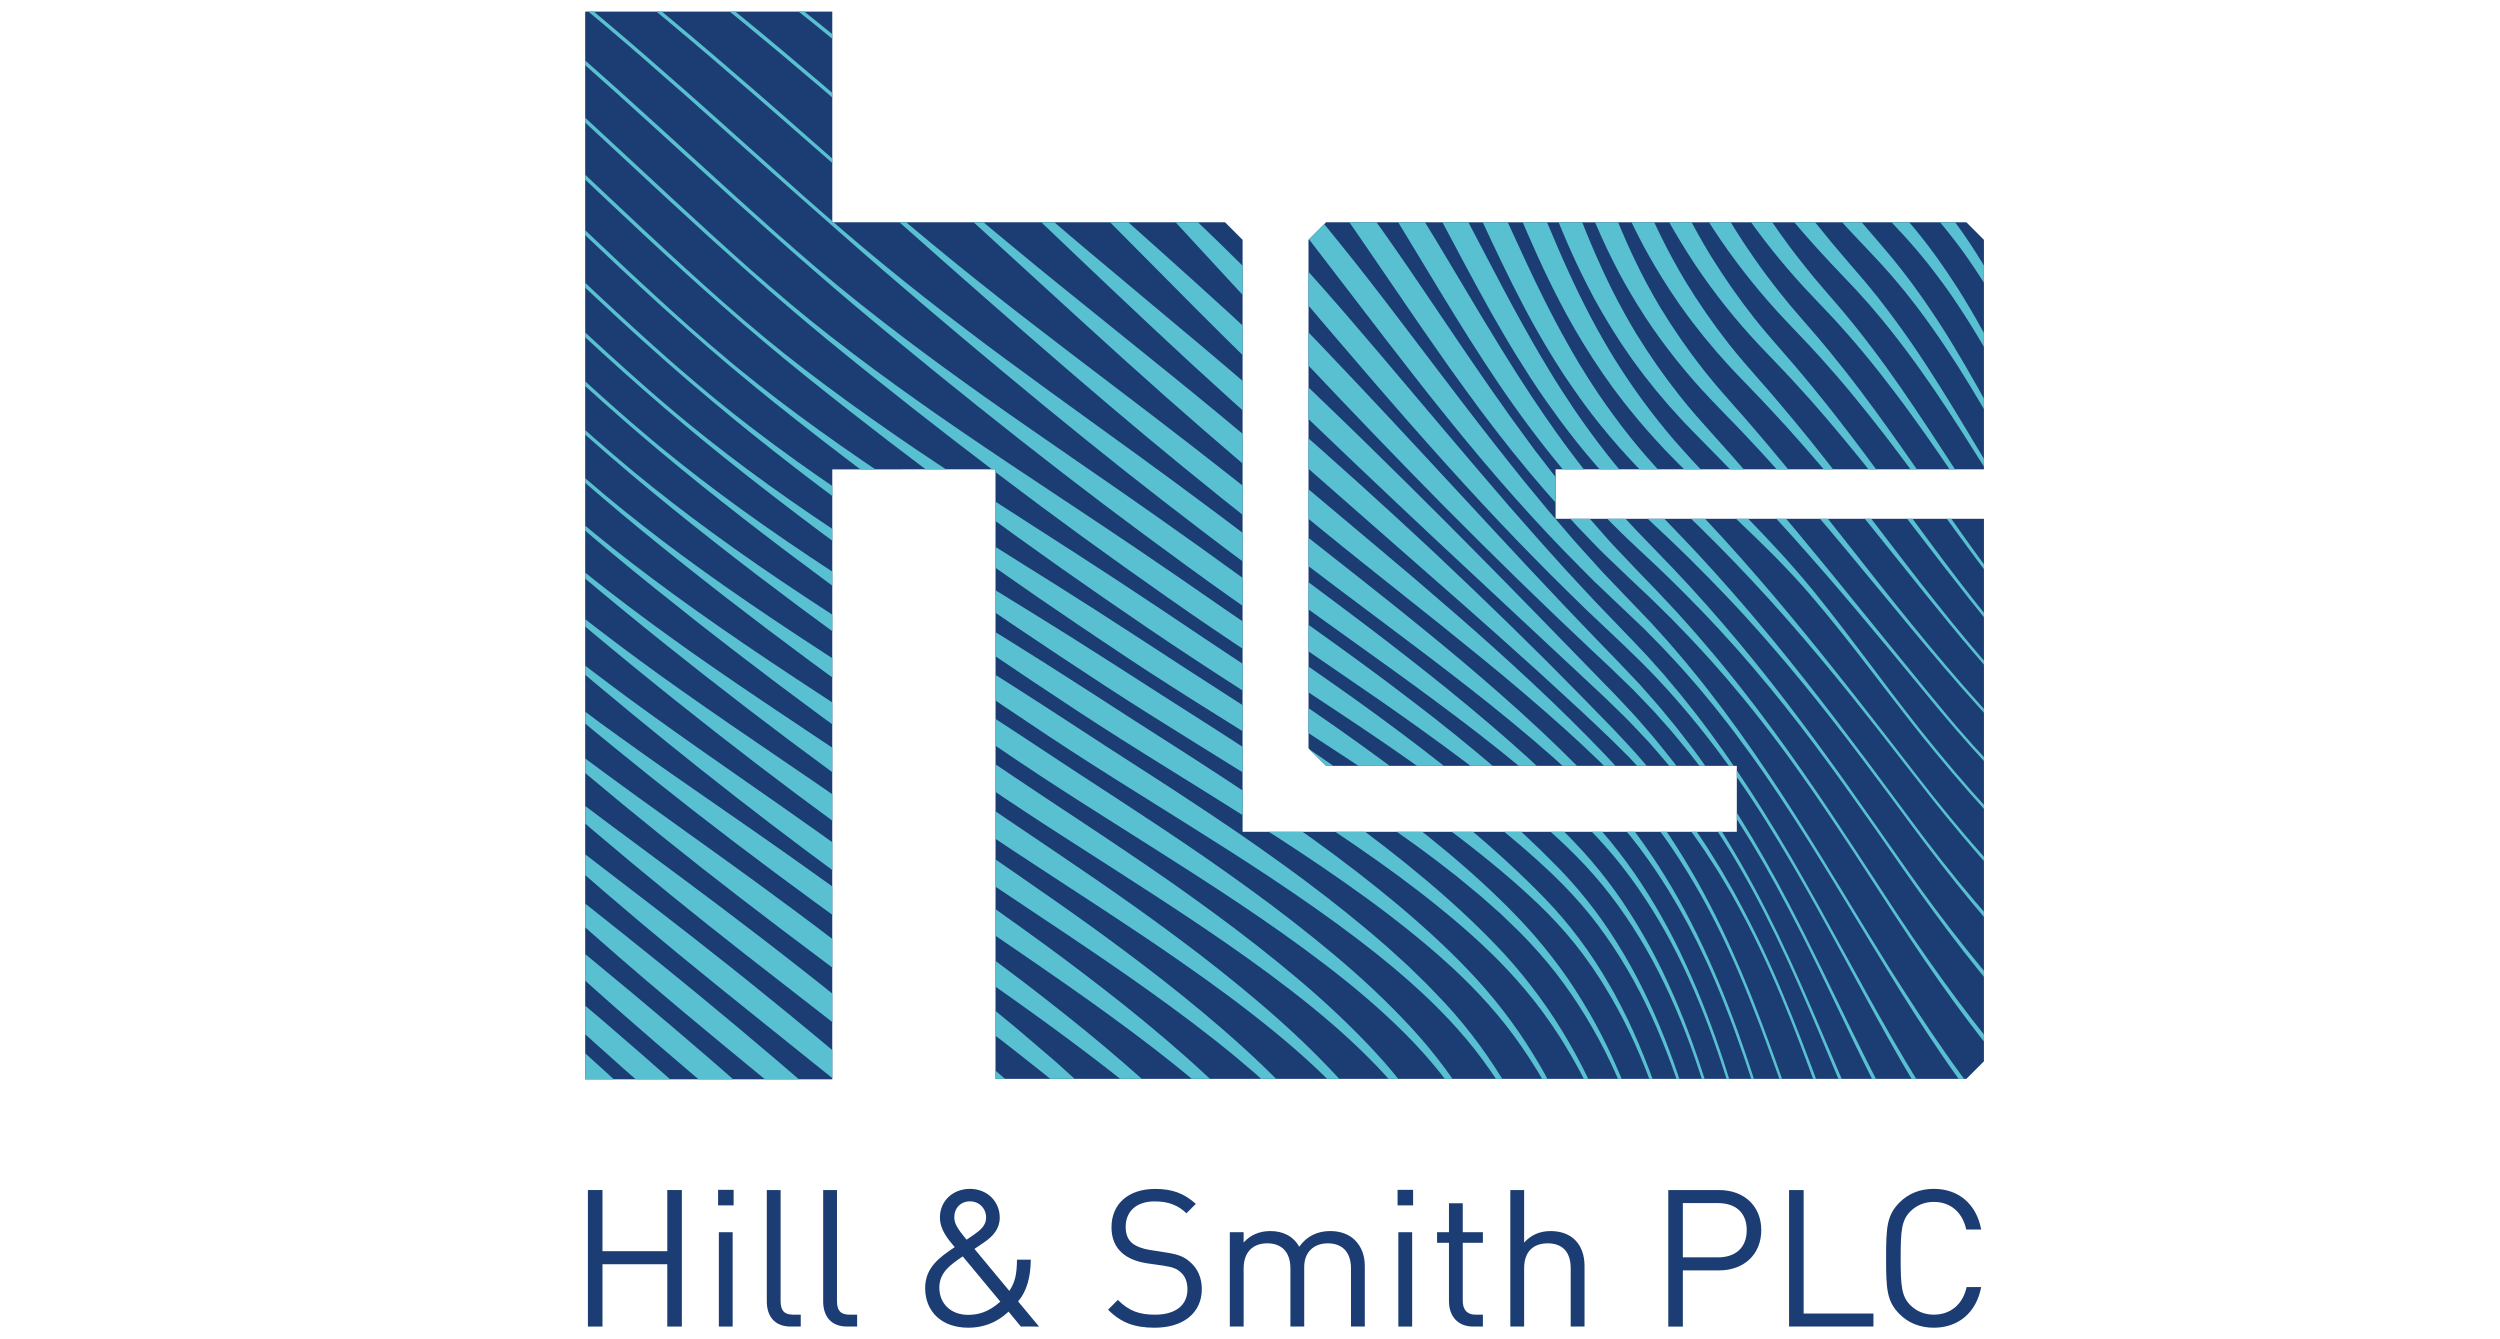<?xml version="1.0" ?>
<!-- Generator: Adobe Illustrator 26.5.0, SVG Export Plug-In . SVG Version: 6.00 Build 0)  -->
<svg xmlns="http://www.w3.org/2000/svg" xmlns:xlink="http://www.w3.org/1999/xlink" version="1.1" id="Layer_1" x="0px" y="0px" viewBox="0 0 140 75" enable-background="new 0 0 140 75" xml:space="preserve">
	<g>
		<g>
			<g>
				<g>
					<g>
						<g>
							<defs>
								<path id="SVGID_1_" d="M87.114,29.052v-2.768H111.1V13.432c-0.385-0.385-0.6-0.6-0.985-0.985H74.261         c-0.385,0.385-0.6,0.6-0.985,0.985v28.473c0.385,0.385,0.6,0.6,0.985,0.985h23.001v3.69H69.586V13.431         c-0.385-0.385-0.6-0.6-0.985-0.985l-21.993,0.001V0.648H32.77v59.795h13.838V26.285l9.14-0.001v34.134h54.367         c0.385-0.385,0.6-0.6,0.985-0.985l0.001-30.381C111.1,29.052,87.114,29.052,87.114,29.052z"/>
							</defs>
							<clipPath id="SVGID_00000181803507162761776790000006117279777132809640_">
								<use xlink:href="#SVGID_1_" overflow="visible"/>
							</clipPath>
							<rect x="25.328" y="-3.845" clip-path="url(#SVGID_00000181803507162761776790000006117279777132809640_)" fill="#1B3D73" width="102.293" height="68.614"/>
						</g>
					</g>
				</g>
				<g>
					<g>
						<g>
							<defs>
								<path id="SVGID_00000022559516082005370870000008121173653232171678_" d="M87.114,29.052v-2.768H111.1V13.432         c-0.385-0.385-0.6-0.6-0.985-0.985H74.261c-0.385,0.385-0.6,0.6-0.985,0.985v28.473c0.385,0.385,0.6,0.6,0.985,0.985h23.001         v3.69H69.586V13.431c-0.385-0.385-0.6-0.6-0.985-0.985l-21.993,0.001V0.648H32.77v59.795h13.838V26.285l9.14-0.001v34.134         h54.367c0.385-0.385,0.6-0.6,0.985-0.985l0.001-30.381C111.1,29.052,87.114,29.052,87.114,29.052z"/>
							</defs>
							<clipPath id="SVGID_00000077324142175440028110000012853991632919597731_">
								<use xlink:href="#SVGID_00000022559516082005370870000008121173653232171678_" overflow="visible"/>
							</clipPath>
							<polygon clip-path="url(#SVGID_00000077324142175440028110000012853991632919597731_)" fill="none" points="32.77,60.474         32.74,0.648 46.608,0.618 46.638,12.447 68.601,12.416 69.117,12.919 69.607,13.41 69.616,46.58         97.262,46.55 97.231,42.89 74.261,42.92 73.255,41.927 73.246,13.432 73.747,12.918 74.239,12.426         110.115,12.417 110.629,12.918 111.121,13.411 111.13,26.284 87.114,26.314 87.144,29.052 111.101,29.022         111.13,59.433 110.154,60.421 55.748,60.448 55.718,26.284 46.608,26.315 46.638,60.474       "/>
							<g clip-path="url(#SVGID_00000077324142175440028110000012853991632919597731_)">
								<path fill="#59C0D1" d="M107.542-0.31l2.55,2.568l2.001,2.037l0.352,0.365         c0.214,0.22,0.427,0.44,0.634,0.662l0.121,0.13l-0.008-1.238l-0.454-0.519         c-0.634-0.715-1.273-1.424-1.92-2.128l-1.94-2.107l-1.07-1.134l-0.918,0.03h-0.622         c0.006,0.007,0.013,0.013,0.019,0.02l-0.041,0.001L107.542-0.31z"/>
								<path fill="#59C0D1" d="M98.442,0.469c0.203,0.286,0.41,0.569,0.616,0.852l0.532,0.715         c0.185,0.246,0.369,0.492,0.559,0.734l0.439,0.566l0.445,0.559c0.201,0.254,0.406,0.504,0.611,0.754         l0.291,0.356c0.613,0.731,1.232,1.456,1.864,2.17c0.628,0.716,1.27,1.419,1.919,2.117l0.977,1.039         l0.492,0.516l0.962,1.03c0,0,0.64,0.742,0.686,0.8l0.378,0.473c0.095,0.116,0.189,0.233,0.278,0.354         c0.516,0.67,1.04,1.429,1.603,2.319c0.452,0.724,0.913,1.527,1.408,2.454         c0.219,0.415,0.432,0.834,0.639,1.253l0.058-0.013l-0.003-0.627c-0.601-1.292-1.137-2.346-1.685-3.316         c-0.07-0.124-0.546-0.927-0.546-0.927l-0.336-0.533c-0.079-0.127-0.157-0.252-0.241-0.376l-0.401-0.595         c-0.086-0.128-0.178-0.253-0.269-0.377l-0.361-0.498l-0.663-0.854l-0.465-0.551l-1.853-2.156         c0,0-0.731-0.869-0.91-1.087c-0.304-0.363-0.606-0.726-0.902-1.093c-1.164-1.427-2.328-2.932-3.461-4.475         c-0.778-1.055-1.601-2.235-2.613-3.726L97.532-1.645H97.023c0.004,0.005,0.007,0.01,0.011,0.015L96.998-1.628         C97.47-0.922,97.947-0.221,98.442,0.469z"/>
								<path fill="#59C0D1" d="M104.56-0.638c0.526,0.568,1.059,1.127,1.592,1.687l0.374,0.393l4.959,5.131         c0.108,0.111,0.21,0.223,0.312,0.335l0.342,0.372c0.101,0.109,0.201,0.218,0.297,0.332l0.185,0.222         c0.178,0.211,0.354,0.423,0.525,0.638l0.054,0.068V8.452L113.17,7.821V7.391         c-0.007-0.009-0.015-0.019-0.022-0.029l-0.003-0.053l-0.134-0.175c-0.093-0.122-0.191-0.239-0.29-0.355         l-0.341-0.408c-0.098-0.118-0.195-0.236-0.295-0.349l-0.943-1.075c-0.629-0.716-1.263-1.427-1.898-2.135         l-3.801-4.252l-0.22-0.234l-0.93,0.03H103.68c0.006,0.006,0.012,0.013,0.018,0.019l-0.04,0.001         C103.657-1.623,104.376-0.835,104.56-0.638z"/>
								<path fill="#59C0D1" d="M102.126-0.57l0.94,1.079c0.63,0.716,1.27,1.422,1.913,2.126         c0.645,0.701,1.298,1.394,1.95,2.087c0.651,0.692,1.308,1.382,1.966,2.067l0.472,0.492         c0.501,0.521,1.002,1.043,1.478,1.569c0.744,0.847,1.285,1.524,1.755,2.196l0.206,0.287l0.396,0.6         l-0.005-1.09l-0.09-0.139c-0.444-0.706-0.982-1.449-1.692-2.339c-0.451-0.549-0.91-1.074-1.368-1.599         l-2.373-2.718c-0.623-0.716-1.244-1.433-1.86-2.154c-0.498-0.575-0.988-1.155-1.478-1.735l-0.362-0.429         c-0.303-0.359-0.599-0.721-0.895-1.083l-0.279-0.323l-0.954,0.03h-0.587         c0.005,0.006,0.01,0.012,0.015,0.018l-0.039,0.001C101.525-1.272,101.825-0.921,102.126-0.57z"/>
								<path fill="#59C0D1" d="M64.126,60.58c-1.43-1.279-2.917-2.532-4.419-3.724l-1.134-0.894l-1.142-0.885         l-0.316-0.238c-0.662-0.5-1.323-1-1.99-1.491c-0.773-0.571-1.546-1.139-2.323-1.701l-4.651-3.377         c-0.778-0.56-1.557-1.121-2.34-1.675c-1.322-0.94-2.652-1.866-3.982-2.792         c-1.816-1.266-3.631-2.53-5.425-3.826l-1.163-0.844c-0.261-0.19-1.153-0.858-1.153-0.858         c-0.767-0.573-1.529-1.154-2.281-1.748c-0.263-0.203-0.521-0.41-0.78-0.618l-0.345-0.276         c-0.297-0.235-0.589-0.477-0.88-0.718l-0.233-0.192l-0.1-0.044c-0.011-0.009-0.022-0.018-0.033-0.027v0.013         l-0.03-0.013l0.01,0.274c5.326,4.61,10.598,8.871,15.668,12.665c1.539,1.147,3.077,2.286,4.642,3.406         c0.78,0.56,1.563,1.115,2.348,1.667l2.352,1.654l2.344,1.658l1.167,0.834l1.16,0.843         c1.365,1.006,2.972,2.208,4.542,3.495l0.489,0.39h1.042l-0.056-0.052         C64.788,61.182,64.458,60.88,64.126,60.58z"/>
								<path fill="#59C0D1" d="M108.853,58.834c-0.95-1.363-1.938-2.868-3.111-4.735         c-0.733-1.177-1.454-2.361-2.174-3.546l-0.787-1.292c-1.879-3.091-3.937-6.377-6.251-9.475         c-0.57-0.757-1.147-1.51-1.752-2.24c-0.268-0.338-0.548-0.666-0.829-0.993c0,0-0.447-0.525-0.549-0.639         l-0.957-1.057l-2.697-2.815l-1.06-1.173c-0.199-0.22-0.398-0.44-0.594-0.663l-1.379-1.607l-1.35-1.635         c-1.159-1.441-2.332-2.938-3.487-4.45c-0.619-0.806-1.234-1.618-1.85-2.429         c-0.525-0.694-1.051-1.388-1.581-2.079c-1.088-1.432-2.266-2.965-3.494-4.479         c-1.092-1.363-2.298-2.782-3.685-4.34c-1.053-1.159-2.452-2.674-3.936-4.122l-0.508-0.499         c-0.104-0.102-0.898-0.846-0.898-0.846c-0.218-0.207-0.436-0.414-0.659-0.616L64.209,2.153         c-0.23-0.207-0.465-0.409-0.699-0.611l-0.373-0.322c-1.098-0.941-2.247-1.886-3.533-2.893L59.455-1.643H59.357         l0.019,0.016l-0.038,0.008L59.71-1.319l1.081,0.916c0.271,0.225,0.533,0.46,0.795,0.695l0.795,0.71         c0.13,0.116,0.258,0.236,0.385,0.356l0.799,0.752c0.122,0.113,0.244,0.228,0.361,0.347l1.003,0.998         c0.22,0.221,0.435,0.447,0.649,0.672c0,0,0.716,0.751,0.814,0.86l0.473,0.526         c0.504,0.549,0.989,1.118,1.474,1.686l0.38,0.445c0.231,0.266,0.453,0.539,0.675,0.813l1.119,1.369         c1.168,1.48,2.33,2.96,3.472,4.462l3.728,4.859c0.484,0.628,0.968,1.255,1.46,1.879l0.877,1.117l0.889,1.109         c2.603,3.247,5.074,6.033,7.555,8.52l0.754,0.759l2.827,2.688l0.991,1.006         c0.102,0.104,0.697,0.746,0.697,0.746c0.249,0.268,0.498,0.537,0.736,0.815l0.272,0.312         c0.219,0.251,0.439,0.502,0.647,0.762l0.26,0.315c0.214,0.258,0.429,0.517,0.633,0.783         c0.586,0.739,1.153,1.492,1.705,2.26l0.282,0.395c0.181,0.253,0.361,0.505,0.536,0.762l0.298,0.439         c0.167,0.243,0.334,0.487,0.496,0.734c1.049,1.567,2.032,3.16,3.032,4.79         c0.428,0.7,0.852,1.402,1.276,2.103c0.554,0.917,1.107,1.833,1.669,2.745         c1.145,1.876,2.119,3.394,3.062,4.78c0.586,0.863,1.199,1.725,1.847,2.574h0.321l-0.037-0.049         C110.129,60.62,109.475,59.727,108.853,58.834z"/>
								<path fill="#59C0D1" d="M85.224,2.005c0.392,0.833,0.769,1.703,1.121,2.584         c0.347,0.864,0.67,1.741,1.005,2.653l0.222,0.614c0.566,1.568,1.151,3.189,1.825,4.763         c0.368,0.859,0.789,1.742,1.25,2.623c0.405,0.768,0.889,1.587,1.48,2.505         c1.05,1.596,2.262,3.123,3.603,4.538l0.237,0.248c0.254,0.266,0.507,0.531,0.76,0.788l0.498,0.511         l0.492,0.517c0.656,0.688,1.297,1.393,1.933,2.102l0.948,1.069l0.938,1.08         c0.619,0.725,1.236,1.451,1.846,2.186c0.61,0.733,1.22,1.467,1.824,2.204l1.824,2.206         c1.133,1.356,2.416,2.893,3.733,4.344c0.776,0.864,1.58,1.719,2.388,2.542l0.052,0.052l-0.009-0.233         c-0.869-0.883-1.63-1.687-2.324-2.457c-2.571-2.861-4.962-5.897-7.273-8.833l-1.778-2.245l-0.894-1.119         l-0.906-1.111l-1.131-1.354c-0.237-0.282-0.476-0.565-0.718-0.841l-0.469-0.543l-0.476-0.537         c-0.236-0.265-0.94-1.072-0.94-1.072c-0.281-0.325-0.557-0.661-0.831-1.005         c-0.027-0.034-0.054-0.069-0.082-0.103c-0.842-1.071-1.646-2.23-2.397-3.464         c-0.524-0.888-0.962-1.698-1.336-2.477c-0.372-0.762-0.745-1.605-1.141-2.577         c-0.35-0.875-0.676-1.761-0.996-2.653l-0.951-2.698c-0.321-0.902-0.656-1.804-1.022-2.7         c-0.394-0.956-0.786-1.822-1.201-2.647c-0.416-0.824-0.886-1.653-1.435-2.536l-0.245-0.374l-0.164-0.227         L83.672-1.644H83.26c0.003,0.005,0.006,0.01,0.009,0.015l-0.034,0.001         C83.967-0.464,84.636,0.758,85.224,2.005z"/>
								<path fill="#59C0D1" d="M91.139,3.308c0.731,1.701,1.488,3.459,2.331,5.16c0.379,0.776,0.811,1.585,1.361,2.546         l0.365,0.623l0.383,0.612c0.109,0.18,0.226,0.356,0.391,0.608l0.144,0.218         c0.084,0.129,0.168,0.258,0.257,0.383c1.078,1.573,2.297,3.083,3.622,4.487l0.985,1.036         c0.233,0.24,0.459,0.486,0.685,0.733l0.28,0.305c0.699,0.778,1.306,1.482,1.853,2.153         c0.604,0.731,1.192,1.476,1.773,2.225c0.578,0.753,1.148,1.513,1.712,2.279         c0.505,0.684,1.006,1.371,1.506,2.058c0.619,0.85,1.239,1.701,1.866,2.545         c0.569,0.763,1.144,1.522,1.73,2.27c0.25,0.321,0.507,0.638,0.764,0.955l0.054,0.065l-0.007-0.263         c-0.939-1.166-1.702-2.16-2.403-3.128c-0.238-0.325-0.473-0.652-0.707-0.98l-0.948-1.344l-2.127-3.054         c-0.379-0.542-0.758-1.085-1.145-1.623c-0.552-0.776-1.11-1.548-1.688-2.307         c-0.574-0.763-1.169-1.51-1.772-2.252l-0.237-0.284c-0.227-0.273-0.453-0.546-0.69-0.811l-0.931-1.078         c-0.22-0.248-0.427-0.505-0.635-0.762l-0.265-0.327c-0.099-0.119-0.19-0.241-0.283-0.363l-0.3-0.392         c-0.093-0.121-0.185-0.241-0.273-0.365l-0.173-0.24c-0.217-0.301-0.434-0.602-0.638-0.912l-0.144-0.209         c-0.085-0.123-0.17-0.247-0.249-0.375l-0.381-0.593c-0.581-0.94-1.027-1.715-1.406-2.438         c-0.443-0.83-0.866-1.679-1.257-2.522c-0.397-0.854-0.776-1.716-1.149-2.586l-1.11-2.623         c-0.757-1.787-1.379-3.143-2.043-4.414L89.304-1.644H88.918c0.002,0.004,0.004,0.008,0.006,0.012l-0.033,0.001         C89.677-0.048,90.39,1.578,91.139,3.308z"/>
								<path fill="#59C0D1" d="M99.802-0.594c0.584,0.754,1.181,1.5,1.789,2.234         c0.605,0.737,1.228,1.46,1.855,2.179c0.629,0.716,1.268,1.423,1.909,2.127l0.968,1.05l0.978,1.039         l1.475,1.548l0.479,0.516c0.225,0.236,0.435,0.485,0.647,0.734l0.275,0.323l0.652,0.827l0.207,0.286         c0.504,0.672,1.01,1.442,1.548,2.355c0.193,0.331,0.378,0.668,0.56,1.006l0.057-0.014l-0.004-0.851         l-0.19-0.377c-0.507-0.946-0.987-1.754-1.469-2.47l-0.198-0.302l-0.631-0.879l-0.261-0.337         c-0.206-0.269-0.412-0.537-0.634-0.793l-0.465-0.551l-1.397-1.612c-0.617-0.719-1.233-1.438-1.845-2.161         c-0.61-0.722-1.214-1.45-1.812-2.183c-0.208-0.251-0.894-1.1-0.894-1.1l-0.881-1.109         c-0.292-0.371-0.583-0.743-0.869-1.118c-0.22-0.284-0.438-0.57-0.654-0.856l-0.327-0.437l-0.127-0.153         L99.589-1.644H99.038c0.004,0.006,0.009,0.011,0.013,0.017L99.014-1.626         C99.275-1.281,99.537-0.936,99.802-0.594z"/>
								<path fill="#59C0D1" d="M86.489,0.59c0.854,1.8,1.574,3.649,2.166,5.221l0.197,0.524         c0.595,1.587,1.211,3.229,1.913,4.822c0.373,0.845,0.787,1.698,1.268,2.609         c0.426,0.794,0.912,1.61,1.486,2.496l0.231,0.34c0.193,0.288,0.388,0.575,0.595,0.853l0.117,0.161         c0.102,0.142,0.206,0.284,0.314,0.423l0.446,0.569c0.125,0.166,0.26,0.326,0.457,0.561l0.466,0.555         l0.494,0.553c0.155,0.175,0.31,0.351,0.475,0.518l1.488,1.549l0.488,0.519         c0.226,0.237,0.445,0.478,0.666,0.72l0.3,0.328c0.245,0.271,0.948,1.065,0.948,1.065         c0.625,0.718,1.246,1.439,1.855,2.169c0.61,0.732,1.215,1.467,1.815,2.209         c0.605,0.746,1.204,1.495,1.804,2.245c1.754,2.191,3.566,4.457,5.469,6.586         c0.396,0.444,0.797,0.881,1.204,1.313l0.052,0.056l-0.009-0.218l-0.178-0.19         c-0.28-0.296-0.553-0.6-0.824-0.902l-0.137-0.152c-0.631-0.713-1.254-1.435-1.861-2.167         c-0.612-0.73-1.21-1.472-1.803-2.217l-0.884-1.123l-0.874-1.13l-2.353-3.069         c-0.376-0.491-0.752-0.981-1.133-1.468c-0.582-0.756-1.174-1.505-1.772-2.251         c-0.602-0.741-1.208-1.481-1.829-2.208l-0.467-0.546l-0.474-0.539c-0.234-0.264-0.935-1.074-0.935-1.074         c-0.286-0.332-0.568-0.675-0.848-1.03c-0.008-0.01-0.015-0.019-0.023-0.029         c-0.845-1.074-1.66-2.251-2.432-3.512c-0.515-0.871-0.954-1.679-1.343-2.472         c-0.378-0.766-0.758-1.606-1.161-2.568c-0.358-0.871-0.693-1.754-1.025-2.641l-0.984-2.682         c-0.332-0.897-0.674-1.795-1.048-2.685c-0.414-0.978-0.81-1.839-1.214-2.634         c-0.298-0.578-0.615-1.143-0.97-1.718L85.757-1.644H85.36c0.002,0.004,0.005,0.009,0.007,0.013l-0.033,0.001         C85.756-0.873,86.144-0.127,86.489,0.59z"/>
								<path fill="#59C0D1" d="M87.656-0.708c0.367,0.745,0.737,1.561,1.167,2.567c0.366,0.847,0.711,1.706,1.08,2.623         l0.128,0.319c0.652,1.638,1.328,3.332,2.09,4.974c0.379,0.822,0.807,1.666,1.306,2.582         c0.427,0.772,0.92,1.581,1.507,2.475c1.069,1.595,2.281,3.115,3.602,4.518l1.481,1.551l0.484,0.521         c0.219,0.235,0.434,0.475,0.647,0.714l0.307,0.34l0.318,0.366c0.206,0.235,0.412,0.471,0.614,0.711         c0.617,0.722,1.221,1.456,1.82,2.193c0.594,0.743,1.187,1.487,1.769,2.24         c0.553,0.71,1.101,1.424,1.649,2.138c1.742,2.269,3.545,4.615,5.501,6.843l0.045,0.005l-0.022,0.02         l0.053,0.059l-0.008-0.224c-0.621-0.718-1.234-1.441-1.829-2.181c-0.221-0.269-0.435-0.541-0.651-0.813         l-0.239-0.302c-0.293-0.375-0.584-0.75-0.873-1.129c-0.579-0.755-1.147-1.518-1.712-2.283l-1.691-2.302         c-1.14-1.552-2.259-3.069-3.436-4.574c-0.185-0.241-0.377-0.478-0.567-0.716l-0.638-0.788         c-0.197-0.243-0.396-0.486-0.6-0.725l-0.462-0.548c-0.102-0.121-1.404-1.618-1.404-1.618         c-0.286-0.333-0.568-0.674-0.845-1.024c-0.01-0.013-0.02-0.026-0.03-0.038         c-0.841-1.065-1.645-2.218-2.439-3.497c-0.913-1.502-1.754-3.14-2.569-5.007         c-0.375-0.864-0.729-1.738-1.078-2.619l-1.038-2.654c-0.577-1.475-1.364-3.407-2.335-5.272l-0.118-0.217         l-0.125-0.195L87.606-1.646H87.216c0.002,0.004,0.004,0.008,0.006,0.013l-0.033,0.001         C87.189-1.632,87.53-0.964,87.656-0.708z"/>
								<path fill="#59C0D1" d="M94.293,57.118c-0.367-0.928-0.766-1.84-1.185-2.712         c-0.419-0.871-0.894-1.747-1.412-2.606c-0.577-0.95-1.122-1.755-1.664-2.46         c-0.591-0.776-1.243-1.536-1.94-2.258c-1.307-1.347-2.765-2.71-4.334-4.053         c-1.476-1.263-3.028-2.516-4.613-3.724c-0.391-0.301-0.785-0.602-1.181-0.896l-0.35-0.263         c-0.278-0.209-0.556-0.418-0.837-0.623c-0.795-0.584-1.591-1.166-2.392-1.74         c-0.799-0.576-1.601-1.149-2.403-1.717l-2.402-1.71l-2.393-1.723c-0.801-0.572-1.605-1.143-2.409-1.709         c-1.464-1.031-2.938-2.048-4.412-3.064c-1.766-1.218-3.532-2.437-5.281-3.679         c-2.626-1.867-6.062-4.37-9.363-7.181c-0.748-0.639-1.492-1.283-2.228-1.935         c-0.736-0.654-1.468-1.311-2.197-1.971l-4.368-3.975c-1.457-1.326-2.918-2.646-4.398-3.945         c-0.825-0.726-1.666-1.438-2.528-2.139c-0.19-0.162-0.377-0.327-0.567-0.489v0.024         c-0.01-0.008-0.02-0.016-0.03-0.024l0.01,0.197c1,0.854,1.998,1.708,2.984,2.577         c1.477,1.302,2.937,2.623,4.392,3.949l0.674,0.615c1.23,1.122,2.459,2.244,3.696,3.359         c0.731,0.659,1.465,1.315,2.204,1.967c0.735,0.655,1.475,1.305,2.22,1.949         c1.441,1.256,2.96,2.539,4.517,3.815l2.289,1.872l2.303,1.855c3.372,2.697,6.435,5.061,9.362,7.224         c0.791,0.586,1.586,1.167,2.38,1.748l1.195,0.866l1.206,0.86l1.21,0.852l1.217,0.841l6.078,4.176         c0.403,0.279,0.805,0.56,1.205,0.845c1.514,1.076,3.136,2.244,4.733,3.495         c1.741,1.36,3.202,2.609,4.466,3.819c0.712,0.681,1.383,1.401,1.993,2.141         c0.599,0.733,1.177,1.533,1.718,2.379c0.998,1.552,1.873,3.264,2.675,5.234         c0.356,0.871,0.689,1.776,1.014,2.768c0.172,0.519,0.335,1.043,0.521,1.59h0.131L95.789,61.5         C95.316,59.902,94.827,58.469,94.293,57.118z"/>
								<path fill="#59C0D1" d="M99.87,55.733c-0.759-1.831-1.586-3.581-2.458-5.202l-0.341-0.633l-0.721-1.247         l-0.761-1.222c-0.072-0.116-0.149-0.229-0.227-0.342l-0.392-0.583c-0.195-0.291-0.391-0.583-0.603-0.861         c-1.148-1.602-2.385-3.099-3.674-4.449c-0.257-0.282-0.523-0.553-0.789-0.823l-1.215-1.246l-2.023-2.046         l-2.05-2.022c-0.688-0.669-1.376-1.338-2.069-2.001c0,0-1.645-1.565-2.087-1.981l-1.053-0.981         c-0.35-0.328-0.702-0.654-1.057-0.976l-0.481-0.441c-0.547-0.501-1.094-1.003-1.645-1.498         c-0.711-0.643-1.425-1.284-2.143-1.92c-1.431-1.277-2.873-2.538-4.329-3.787         c-1.792-1.54-3.606-3.054-5.419-4.568c-1.128-0.942-2.256-1.884-3.379-2.832         c-0.698-0.585-1.389-1.177-2.08-1.77l-2.289-1.968c-1.453-1.251-2.911-2.496-4.371-3.737         c-0.728-0.623-1.461-1.241-2.194-1.858l-1.102-0.925l-1.106-0.918c-1.52-1.253-3.029-2.465-4.482-3.602         c-0.23-0.181-0.462-0.36-0.695-0.539l-0.419-0.315L42.083-1.529H41.99c0.007,0.005,0.013,0.011,0.02,0.016         l-0.039,0.008c0,0,0.94,0.725,1.238,0.959c1.506,1.183,3.001,2.381,4.481,3.596l1.108,0.914l1.103,0.921         c0.73,0.62,1.458,1.242,2.183,1.869c1.379,1.202,2.815,2.496,4.268,3.847         c0.567,0.524,1.127,1.056,1.688,1.588l2.486,2.367c2.51,2.385,5.436,5.155,8.416,7.843         c1.422,1.285,2.857,2.555,4.295,3.819l8.633,7.578l2.147,1.906l2.135,1.919l0.44,0.402         c1.246,1.139,2.533,2.316,3.76,3.511l0.888,0.88l1.096,1.181c0.191,0.22,0.379,0.442,0.566,0.665         l0.439,0.517c0.051,0.06,0.102,0.12,0.15,0.184l0.658,0.85c0.227,0.283,0.435,0.579,0.645,0.875         l0.314,0.442c0.101,0.141,0.201,0.281,0.295,0.426l0.782,1.202l0.733,1.23         c0.074,0.128,0.347,0.628,0.347,0.628c0.837,1.512,1.647,3.205,2.476,5.176         c0.701,1.676,1.331,3.356,2.06,5.361l0.088,0.245l0.114,0.26h0.116l0.041-0.006l-0.207-0.554         C101.21,59.09,100.573,57.41,99.87,55.733z"/>
								<path fill="#59C0D1" d="M80.887-1.294l0.394,0.585l0.376,0.596c0.124,0.19,0.238,0.386,0.364,0.601l0.142,0.238         c0.072,0.122,0.145,0.244,0.214,0.368c0.419,0.735,0.844,1.551,1.299,2.494         c0.83,1.745,1.541,3.54,2.185,5.22l0.155,0.406c0.62,1.623,1.261,3.3,1.991,4.926         c0.374,0.834,0.806,1.71,1.282,2.602c0.452,0.823,0.956,1.66,1.498,2.488l0.616,0.897l0.648,0.875         l0.676,0.851l0.702,0.828l0.639,0.707c0.11,0.122,0.221,0.244,0.336,0.36l0.316,0.326         c0.23,0.237,0.458,0.474,0.688,0.703c0,0,0.731,0.738,1.001,1.017c0.666,0.679,1.321,1.37,1.971,2.066         c0.648,0.695,1.292,1.399,1.98,2.161c0.616,0.693,1.233,1.386,1.839,2.088         c0.624,0.72,1.244,1.444,1.857,2.174c0.615,0.728,1.224,1.46,1.832,2.193         c0.453,0.542,0.901,1.089,1.35,1.635c0.761,0.928,1.522,1.855,2.308,2.765         c1.134,1.317,2.347,2.623,3.603,3.88l0.052,0.051l-0.009-0.24c-1.266-1.256-2.456-2.53-3.539-3.787         c0,0-0.355-0.411-0.464-0.543l-0.457-0.55c-0.255-0.304-0.506-0.611-0.757-0.919l-5.564-6.839         c-1.21-1.475-2.428-2.945-3.672-4.394c-0.31-0.362-0.622-0.724-0.938-1.082l-0.945-1.078         c-0.288-0.328-0.581-0.652-0.874-0.977l-0.082-0.091c-0.213-0.233-0.418-0.466-0.622-0.699l-0.322-0.364         c-0.286-0.329-0.568-0.669-0.847-1.019c-0.015-0.019-0.03-0.038-0.045-0.057         c-0.85-1.071-1.665-2.235-2.433-3.478c-0.475-0.789-0.932-1.618-1.358-2.464         c-0.376-0.755-0.761-1.594-1.174-2.563c-0.366-0.867-0.706-1.75-1.044-2.635l-1.002-2.675         c-0.338-0.895-0.685-1.79-1.06-2.678c-0.435-1.022-0.822-1.858-1.216-2.631         c-0.488-0.948-0.956-1.776-1.43-2.531c-0.081-0.134-0.168-0.266-0.255-0.397L82.915-0.154         c-0.12-0.183-0.241-0.367-0.368-0.545L82.127-1.293l-0.304-0.382L81.078-1.645h-0.403         c0.004,0.005,0.007,0.01,0.011,0.016l-0.036,0.001L80.887-1.294z"/>
								<path fill="#59C0D1" d="M97.777,59.082c-0.666-1.967-1.359-3.742-2.118-5.429         c-0.198-0.443-0.408-0.882-0.622-1.32l-0.325-0.651l-0.338-0.647c-0.491-0.91-0.975-1.734-1.478-2.519         c-0.583-0.905-1.136-1.687-1.69-2.388c-0.605-0.778-1.246-1.527-1.907-2.227         c-1.281-1.343-2.694-2.711-4.197-4.067c-1.438-1.295-2.927-2.577-4.428-3.81         c-0.752-0.619-1.505-1.234-2.263-1.843L78.21,34.019c-0.691-0.552-1.383-1.105-2.078-1.651l-4.567-3.598         l-2.277-1.812c-0.763-0.6-1.525-1.199-2.292-1.794c-1.633-1.27-3.28-2.523-4.927-3.775         c-1.442-1.097-2.884-2.193-4.317-3.302l-1.15-0.891l-1.142-0.901c-0.761-0.602-1.519-1.207-2.269-1.821         c-1.467-1.198-2.967-2.458-4.457-3.744l-2.194-1.912l-2.186-1.923c-1.46-1.28-2.922-2.557-4.399-3.816         C38.337,1.699,36.874,0.479,35.48-0.651l-0.789-0.631l-0.501-0.391L34.059-1.644H33.974         c0.006,0.005,0.013,0.01,0.019,0.015l-0.037,0.008l1.4,1.122c1.389,1.127,2.851,2.347,4.467,3.729         c1.474,1.261,2.938,2.534,4.4,3.812l2.19,1.916l2.185,1.924c2.904,2.575,5.813,5.15,8.742,7.703         c3.558,3.101,6.299,5.426,8.888,7.54c1.504,1.229,3.015,2.443,4.543,3.645         c0.764,0.604,1.534,1.197,2.308,1.786c0.653,0.5,1.31,0.995,1.967,1.488l2.685,2.015         c0.777,0.58,1.55,1.162,2.32,1.749c1.476,1.129,3.043,2.335,4.561,3.59         c1.73,1.425,3.109,2.647,4.342,3.844c0.293,0.287,0.58,0.584,0.863,0.885         c0.095,0.1,0.188,0.201,0.282,0.303c0.28,0.305,0.556,0.613,0.821,0.928         c0.623,0.742,1.209,1.52,1.744,2.311c0.242,0.355,0.478,0.721,0.71,1.094         c0.037,0.059,0.073,0.118,0.109,0.177c0.726,1.183,1.404,2.449,2.019,3.785         c0.727,1.565,1.406,3.282,2.138,5.404c0.272,0.792,0.526,1.589,0.807,2.409h0.134l-0.013-0.039         C98.311,60.691,98.053,59.884,97.777,59.082z"/>
								<path fill="#59C0D1" d="M60.028,60.279l-0.438-0.396c-0.245-0.224-0.49-0.446-0.743-0.658l-1.09-0.933         c-0.588-0.514-1.191-1.009-1.794-1.503l-0.41-0.338c-0.738-0.607-1.49-1.2-2.244-1.789         c0,0-0.878-0.689-1.131-0.882c0,0-2.019-1.533-2.285-1.731l-1.152-0.852         c-1.381-1.023-2.857-2.087-4.645-3.347c-1.254-0.886-2.516-1.76-3.777-2.633         c-1.841-1.274-3.744-2.593-5.588-3.926l-1.159-0.837c-0.257-0.189-0.511-0.381-0.764-0.573l-1.517-1.148         c-0.246-0.188-0.487-0.381-0.728-0.573l-0.393-0.312l-0.472-0.34L29.435,37.298v0.021l-0.03-0.021         l0.01,0.369c0,0,1.383,1.196,1.613,1.391c0,0,1.962,1.647,2.197,1.839l1.108,0.908         c2.954,2.414,5.995,4.783,9.038,7.044l2.302,1.698l2.31,1.683l3.015,2.208         c0.53,0.389,1.06,0.778,1.585,1.175l1.145,0.853c0.254,0.185,0.502,0.377,0.751,0.568l0.835,0.638         c0.606,0.461,1.213,0.921,1.807,1.397l0.581,0.459c0.552,0.435,1.105,0.871,1.643,1.323l0.848,0.689h1.212         l-0.056-0.053C60.913,61.081,60.471,60.681,60.028,60.279z"/>
								<path fill="#59C0D1" d="M92.596,60.56c-0.351-0.97-0.729-1.904-1.121-2.778l-0.316-0.68l-0.334-0.671         c-0.078-0.158-0.162-0.314-0.246-0.469l-0.104-0.194c-0.097-0.188-0.202-0.37-0.308-0.552l-0.06-0.103         c-1.025-1.785-2.238-3.403-3.603-4.809c-1.292-1.331-2.738-2.661-4.419-4.069         c-1.495-1.246-3.087-2.489-4.732-3.693l-0.492-0.358c-0.239-0.176-0.478-0.352-0.721-0.523L74.917,40.791         l-0.363-0.253c-0.7-0.485-1.399-0.971-2.104-1.445c-0.825-0.56-1.654-1.117-2.483-1.667l-2.487-1.654         l-2.478-1.66c-0.829-0.554-1.659-1.104-2.493-1.65c-1.452-0.953-2.912-1.891-4.372-2.828         c-1.891-1.214-3.781-2.428-5.651-3.673l-1.24-0.83l-1.231-0.844l-1.224-0.854l-1.214-0.869         c-1.892-1.376-3.396-2.532-4.732-3.637c-0.766-0.636-1.523-1.282-2.272-1.937         c-0.747-0.658-1.488-1.324-2.223-1.996c-1.472-1.342-2.923-2.706-4.373-4.072l-1.147-1.081         c-1.067-1.007-2.134-2.014-3.208-3.013l-0.088-0.081l-0.076-0.029c-0.007-0.006-0.014-0.013-0.021-0.019         v0.011l-0.03-0.011v0.185l0.08,0.088c1.086,1.013,2.167,2.033,3.247,3.054l1.105,1.043         c1.448,1.368,2.903,2.73,4.377,4.072c0.738,0.67,1.481,1.334,2.231,1.991         c0.749,0.659,1.502,1.312,2.266,1.953c1.627,1.377,3.264,2.675,4.651,3.764l2.365,1.835l2.384,1.809         c3.238,2.432,6.504,4.786,9.709,6.996c1.667,1.148,3.299,2.268,4.954,3.353         c0.833,0.551,1.67,1.093,2.507,1.632l3.762,2.428l2.494,1.633l1.237,0.828         c1.443,0.983,3.148,2.163,4.843,3.458c1.843,1.408,3.287,2.625,4.546,3.83         c0.712,0.679,1.387,1.41,2.005,2.175l0.454,0.586l0.541,0.754l0.511,0.774l0.193,0.317         c0.977,1.581,1.816,3.335,2.568,5.363c0.09,0.237,0.172,0.477,0.253,0.717l0.092,0.204h0.149l-0.056-0.168         C92.783,61.1,92.692,60.828,92.596,60.56z"/>
								<path fill="#59C0D1" d="M93.492,58.855c-0.356-0.948-0.743-1.873-1.148-2.749         c-0.415-0.894-0.881-1.782-1.387-2.642c-0.569-0.96-1.11-1.775-1.651-2.49         c-0.606-0.805-1.26-1.572-1.945-2.282l-0.365-0.367c-0.229-0.231-0.457-0.463-0.69-0.69l-1.082-1.031         l-1.11-1c-0.243-0.215-0.489-0.425-0.735-0.636l-0.396-0.34c-1.491-1.255-3.066-2.501-4.684-3.702         c-0.796-0.597-1.601-1.181-2.406-1.76c-0.81-0.575-1.62-1.149-2.437-1.714         c-0.815-0.565-1.632-1.128-2.45-1.685l-2.45-1.676l-2.44-1.687c-0.816-0.562-1.635-1.122-2.456-1.676         c-1.45-0.982-2.909-1.949-4.367-2.917c-1.842-1.222-3.684-2.444-5.508-3.694         c-0.819-0.557-1.631-1.123-2.437-1.698c-0.808-0.572-1.61-1.151-2.406-1.74         c-1.817-1.347-3.303-2.51-4.675-3.66c-0.758-0.637-1.508-1.284-2.252-1.937         c-0.741-0.657-1.477-1.319-2.209-1.985c-1.264-1.15-2.516-2.313-3.768-3.476l-0.927-0.86         c-1.343-1.247-2.686-2.494-4.044-3.725c-0.454-0.415-0.914-0.823-1.373-1.231l-0.178-0.117         c-0.027-0.024-0.054-0.049-0.082-0.073v0.019l-0.03-0.019l0.01,0.204l0.23,0.205         c0.432,0.384,0.864,0.769,1.291,1.158c1.446,1.315,2.877,2.646,4.367,4.032         c1.45,1.35,2.902,2.699,4.37,4.032c0.735,0.665,1.473,1.326,2.217,1.981         c0.742,0.657,1.489,1.31,2.244,1.951c1.337,1.148,2.797,2.351,4.592,3.785         c0.248,0.201,2.332,1.85,2.332,1.85c0.329,0.261,0.66,0.517,0.991,0.774c0,0,0.964,0.752,1.357,1.056         c3.336,2.578,6.461,4.9,9.553,7.099c1.616,1.148,3.229,2.291,4.877,3.408         c0.821,0.558,1.647,1.109,2.473,1.656l5.144,3.408c0.757,0.507,1.514,1.013,2.263,1.53         c1.444,1,3.144,2.193,4.797,3.468c1.808,1.393,3.239,2.608,4.507,3.826c0.71,0.681,1.382,1.408,1.996,2.163         c0.595,0.74,1.169,1.551,1.706,2.409c0.539,0.865,1.02,1.736,1.431,2.589         c0.412,0.842,0.809,1.757,1.181,2.72c0.308,0.789,0.603,1.64,0.931,2.622h0.14l-0.013-0.039         C94.087,60.52,93.793,59.655,93.492,58.855z"/>
								<path fill="#59C0D1" d="M96.073,58.115c-0.326-0.921-0.683-1.842-1.059-2.74         c-0.386-0.916-0.8-1.813-1.23-2.669c-0.445-0.879-0.932-1.741-1.442-2.563         c-1.055-1.704-2.271-3.272-3.613-4.658c-1.31-1.348-2.751-2.709-4.28-4.046         c-1.441-1.262-2.965-2.527-4.525-3.761c-0.316-0.252-1.155-0.909-1.155-0.909         c-0.385-0.303-0.772-0.604-1.161-0.901l-1.168-0.89c-0.39-0.296-0.781-0.592-1.172-0.884l-4.692-3.509         l-2.339-1.764c-0.783-0.585-1.567-1.169-2.354-1.748c-1.516-1.118-3.043-2.221-4.57-3.324         c-1.642-1.186-3.283-2.372-4.912-3.576c-0.788-0.577-1.569-1.163-2.345-1.756         c-0.779-0.59-1.553-1.185-2.32-1.79c-0.722-0.568-1.446-1.151-2.168-1.744         c-0.068-0.055-0.135-0.111-0.203-0.167c-0.722-0.595-1.443-1.2-2.155-1.812         c-0.74-0.638-1.476-1.281-2.208-1.926l-3.144-2.808c-1.138-1.019-2.276-2.037-3.42-3.048         c-1.465-1.295-2.938-2.581-4.433-3.844c-1.096-0.926-2.204-1.839-3.312-2.752l-0.248-0.196L30.313-1.641H30.234         c0.006,0.005,0.011,0.01,0.017,0.014l-0.036,0.009l0.512,0.424c1.053,0.87,2.106,1.74,3.148,2.621         c1.296,1.095,2.703,2.315,4.426,3.841l4.378,3.902l2.194,1.946c0.731,0.649,1.463,1.297,2.2,1.94         c3.199,2.825,6.451,5.558,8.927,7.623c3.461,2.883,6.365,5.226,9.138,7.373         c1.548,1.198,3.096,2.382,4.67,3.553c0.786,0.585,1.578,1.165,2.371,1.736l5.951,4.272         c0,0,0.893,0.645,1.183,0.86c1.499,1.101,3.101,2.292,4.655,3.537c1.745,1.395,3.149,2.608,4.418,3.817         c0.707,0.675,1.376,1.389,1.988,2.12l0.458,0.567l0.44,0.581c0.287,0.393,0.571,0.787,0.834,1.196         c1.012,1.526,1.938,3.259,2.751,5.149c0.684,1.573,1.316,3.322,1.993,5.505l0.089,0.308l0.105,0.286h0.128         l-0.185-0.637C96.701,59.968,96.399,59.037,96.073,58.115z"/>
								<path fill="#59C0D1" d="M39.656,59.22c-1.417-1.226-2.845-2.438-4.284-3.637         c-1.632-1.365-3.28-2.712-4.929-4.06l-0.665-0.503c-0.114-0.093-0.228-0.188-0.342-0.281v0.023         l-0.03-0.022l0.009,1.12c1.405,1.295,3.26,2.996,5.155,4.659c1.407,1.237,2.826,2.459,4.252,3.671         l1.597,1.349h1.885l-0.731-0.643C40.937,60.334,40.299,59.773,39.656,59.22z"/>
								<path fill="#59C0D1" d="M89.024,56.755c-0.559-0.963-1.095-1.792-1.638-2.533         c-0.6-0.82-1.243-1.608-1.913-2.341c-1.227-1.333-2.664-2.688-4.394-4.14         c-1.481-1.236-3.086-2.478-4.769-3.689l-1.226-0.874l-1.237-0.859l-0.405-0.274         c-0.694-0.471-1.391-0.942-2.092-1.401c-0.836-0.552-1.675-1.099-2.517-1.64l-2.519-1.625         c-0.839-0.542-1.669-1.083-2.506-1.632c-0.838-0.547-1.679-1.091-2.522-1.629         c-1.424-0.912-2.856-1.809-4.289-2.705c-1.956-1.225-3.911-2.449-5.842-3.709         c-3.881-2.535-6.97-4.76-9.721-7.001l-0.578-0.477l-1.144-0.969l-1.128-0.986L37.469,17.27l-0.554-0.506         c-1.477-1.347-2.931-2.719-4.381-4.096l-1.869-1.738L29.435,9.759v0.028l-0.03-0.028l0.009,0.212l2.981,2.843         c1.708,1.627,3.103,2.929,4.387,4.096l0.555,0.504l1.121,0.998l1.129,0.988l1.141,0.976l0.576,0.481         c1.335,1.12,2.825,2.312,4.686,3.755l0.13,0.1c0.353,0.273,0.706,0.546,1.062,0.815l0.357,0.273         c0.278,0.213,0.557,0.427,0.838,0.636l2.41,1.795c3.144,2.316,6.45,4.643,9.824,6.914l2.491,1.668         c0.833,0.551,1.675,1.105,2.522,1.64c0.844,0.54,1.691,1.073,2.539,1.603l2.54,1.591         c0.846,0.531,1.69,1.062,2.529,1.6l1.258,0.809l1.249,0.821c1.366,0.914,3.154,2.133,4.872,3.448         l0.743,0.577c0.145,0.111,0.29,0.224,0.43,0.343c0,0,0.918,0.755,1.149,0.95l1.116,0.987l1.071,1.034         c0.704,0.712,1.368,1.461,1.972,2.227c0.597,0.767,1.166,1.592,1.691,2.453         c0.528,0.865,1.006,1.75,1.418,2.628c0.274,0.576,0.547,1.21,0.886,2.014h0.172l-0.016-0.041         C90.561,59.709,89.836,58.158,89.024,56.755z"/>
								<path fill="#59C0D1" d="M32.387,58.637c-0.875-0.785-1.759-1.559-2.644-2.333l-0.207-0.141         c-0.033-0.029-0.067-0.059-0.1-0.088v0.02l-0.03-0.02l0.009,1.412l0.524,0.508         c0.536,0.518,1.071,1.036,1.613,1.548c0.472,0.446,0.949,0.887,1.427,1.326l0.735,0.669h1.85l-0.056-0.053         C34.472,60.53,33.436,59.576,32.387,58.637z"/>
								<path fill="#59C0D1" d="M41.357,57.568c-1.438-1.207-2.887-2.399-4.346-3.579         c-1.46-1.181-2.931-2.349-4.401-3.516c-0.802-0.637-1.611-1.272-2.433-1.901         c-0.246-0.197-0.493-0.392-0.739-0.589v0.023c-0.01-0.007-0.02-0.015-0.03-0.023l0.01,0.943         c2.711,2.458,4.811,4.311,6.807,6.01c1.426,1.217,2.867,2.419,4.314,3.613l3.626,2.988h1.841l-0.36-0.315         C44.227,59.992,42.797,58.773,41.357,57.568z"/>
								<path fill="#59C0D1" d="M54.608,58.966l-1.093-0.916l-1.097-0.911l-2.223-1.787l-2.247-1.752l-1.133-0.863         c-1.508-1.154-3.034-2.284-4.566-3.4c-1.26-0.92-2.528-1.828-3.796-2.735         c-1.814-1.3-3.627-2.599-5.418-3.932l-1.141-0.848l-2.247-1.739l-0.146-0.081L29.438,39.95v0.017         l-0.03-0.016l0.01,0.48l2.126,1.826l1.089,0.918c2.975,2.503,5.961,4.907,8.877,7.146l2.262,1.727         l5.672,4.272l2.256,1.724l2.24,1.742l1.108,0.887l1.094,0.867h1.4l-0.777-0.703L54.608,58.966z"/>
								<path fill="#59C0D1" d="M104.59,55.724l-2.735-4.979c-2.228-4.027-4.086-6.999-6.026-9.635l-0.52-0.695         c-0.11-0.148-0.221-0.298-0.337-0.441l-0.303-0.382c-0.193-0.246-0.387-0.491-0.585-0.733l-0.916-1.093         l-0.95-1.063c-0.208-0.226-0.421-0.447-0.634-0.669l-2.315-2.41l-0.965-1.038         c-0.466-0.494-0.92-1-1.373-1.506l-0.531-0.591c-0.216-0.236-0.427-0.478-0.637-0.719l-1.236-1.406         c-1.234-1.431-2.46-2.869-3.68-4.313l-3.666-4.332c-0.612-0.722-1.23-1.441-1.848-2.159l-0.413-0.475         c-0.485-0.556-0.97-1.112-1.464-1.662c-2.491-2.797-5.144-5.561-7.884-8.216         c-2.578-2.478-5.39-4.917-8.598-7.456c-0.601-0.478-1.208-0.948-1.835-1.423L55.01-1.644h-0.082l0.019,0.015         l-0.037,0.009l0.826,0.644c0.258,0.202,0.513,0.407,0.767,0.612l0.341,0.274         c0.37,0.295,0.732,0.599,1.092,0.903l0.191,0.161c0.298,0.251,0.596,0.501,0.887,0.761         c0,0,0.775,0.681,1.062,0.939l1.044,0.96c0.174,0.159,0.344,0.323,0.514,0.487l1.018,0.985l1.245,1.26         l1.211,1.29c2.143,2.338,4.226,4.8,6.24,7.181l1.178,1.391c1.221,1.443,2.446,2.885,3.684,4.318         c0.616,0.718,1.233,1.435,1.858,2.149l0.935,1.072l0.942,1.064c2.738,3.088,5.297,5.794,7.823,8.273         l1.018,0.997l1.035,0.978c0.694,0.651,1.375,1.298,2.046,1.958c1.276,1.267,2.535,2.694,3.742,4.24         c0.622,0.8,1.172,1.546,1.682,2.281c0.534,0.765,1.062,1.56,1.565,2.363         c1.059,1.673,2.048,3.412,2.875,4.893c0.599,1.078,1.185,2.162,1.772,3.247l0.944,1.74         c0.744,1.373,1.734,3.177,2.797,4.948l0.422,0.689l0.078,0.101h0.265c0,0-0.393-0.619-0.57-0.906         C106.383,58.916,105.406,57.188,104.59,55.724z"/>
								<path fill="#59C0D1" d="M98.632,57.22c-0.729-1.937-1.467-3.679-2.26-5.327         c-0.421-0.87-0.871-1.735-1.34-2.569c-0.493-0.874-1.002-1.706-1.511-2.475         c-0.537-0.809-1.11-1.6-1.706-2.352c-0.665-0.843-1.287-1.562-1.901-2.202         c-1.287-1.348-2.677-2.718-4.131-4.073c-1.432-1.335-2.882-2.639-4.311-3.876         c-0.73-0.633-1.46-1.264-2.193-1.891l-0.355-0.301c-0.617-0.523-1.234-1.046-1.855-1.565l-4.419-3.716         c-1.466-1.249-2.942-2.49-4.429-3.716c-1.846-1.525-3.711-3.026-5.577-4.527         c-1.138-0.915-2.276-1.831-3.409-2.752l-1.122-0.911l-2.228-1.841l-1.108-0.929         c-1.474-1.242-2.941-2.492-4.402-3.749l-4.381-3.775c-1.466-1.252-2.942-2.492-4.434-3.714         c-1.083-0.886-2.176-1.76-3.294-2.632l-0.135,0.03H38.044c0.006,0.005,0.013,0.01,0.019,0.015l-0.037,0.008         c1.144,0.902,2.282,1.812,3.408,2.735c1.487,1.222,2.963,2.46,4.43,3.709l2.197,1.879l2.177,1.9         c1.446,1.274,2.877,2.565,4.304,3.861l4.269,3.905c2.87,2.626,5.688,5.192,8.613,7.729         c1.456,1.265,2.922,2.514,4.401,3.752l1.114,0.928l1.121,0.917c0.731,0.598,1.467,1.188,2.252,1.817         l4.518,3.602c1.664,1.342,3.05,2.464,4.457,3.663c1.759,1.499,3.079,2.688,4.283,3.857         c0.296,0.287,0.584,0.584,0.87,0.886c0.082,0.087,0.164,0.174,0.245,0.262         c0.579,0.626,1.137,1.281,1.67,1.963c0.049,0.062,0.097,0.125,0.145,0.187         c0.27,0.351,0.535,0.708,0.792,1.072c0.547,0.779,1.07,1.595,1.557,2.424         c0.477,0.809,0.938,1.663,1.369,2.538c0.754,1.52,1.478,3.204,2.279,5.303         c0.533,1.406,1.029,2.826,1.554,4.269h0.146l-0.106-0.297C99.615,59.898,99.138,58.554,98.632,57.22z"/>
								<path fill="#59C0D1" d="M87.832,58.322c-0.999-1.732-2.2-3.373-3.569-4.877         c-1.277-1.379-2.715-2.737-4.396-4.154c-1.481-1.247-3.088-2.493-4.772-3.706         c-1.46-1.059-3.041-2.142-4.976-3.411c-0.839-0.552-1.683-1.097-2.527-1.636l-2.533-1.616l-2.524-1.621         c-0.844-0.542-1.69-1.081-2.538-1.614c-1.372-0.862-2.751-1.71-4.129-2.559         c-1.998-1.23-4.066-2.501-6.071-3.794c-3.787-2.439-6.977-4.728-9.751-6.998         c-0.772-0.637-1.535-1.285-2.291-1.942c-0.752-0.66-1.498-1.33-2.236-2.005         c-1.48-1.35-2.937-2.725-4.388-4.107l-1.016-0.931L29.438,12.702v0.027l-0.03-0.027l0.009,0.216         c3.458,3.317,6.862,6.545,10.497,9.574c1.377,1.159,2.912,2.391,4.695,3.767l0.597,0.46l0.6,0.454         c0.399,0.305,0.798,0.608,1.201,0.907l0.253,0.189c0.318,0.237,0.637,0.475,0.958,0.708         c0,0,0.929,0.688,1.213,0.893c3.079,2.241,6.409,4.547,9.897,6.854l2.509,1.652         c0.84,0.547,1.687,1.095,2.537,1.626c0.849,0.536,1.7,1.066,2.551,1.594l2.549,1.585         c0.848,0.529,1.695,1.06,2.537,1.598l1.261,0.808l1.251,0.823c2.013,1.349,3.517,2.417,4.875,3.464         c1.826,1.408,3.261,2.65,4.514,3.909c0.704,0.714,1.369,1.465,1.978,2.231l0.453,0.593l0.434,0.608         c0.1,0.135,0.191,0.274,0.283,0.414l0.34,0.517l0.196,0.319c0.545,0.886,1.026,1.77,1.432,2.627         l0.109,0.241l0.112,0.207h0.203l-0.231-0.538C88.814,60.112,88.348,59.211,87.832,58.322z"/>
								<path fill="#59C0D1" d="M102.525,58.987c-0.723-1.702-1.471-3.462-2.254-5.171         c-1.765-3.871-3.612-7.124-5.65-9.942l-0.86-1.147c-0.184-0.238-0.374-0.472-0.565-0.706l-0.56-0.693         l-0.94-1.084c-0.078-0.092-0.157-0.182-0.241-0.268l-0.982-1.046l-4.434-4.552         c-1.018-1.042-2.035-2.084-3.062-3.119l-2.013-2.031c0,0-1.579-1.577-2.026-2.018         c-0.677-0.671-1.355-1.341-2.039-2.007l-1.022-1l-1.027-0.994c-1.368-1.328-2.748-2.644-4.142-3.943         c-2.496-2.332-5.087-4.644-7.594-6.881l-2.491-2.223l-2.695-2.357L57.715,7.626         c-0.661-0.555-1.32-1.108-1.976-1.667c-0.242-0.21-0.49-0.412-0.738-0.613L52.978,3.688         c-0.183-0.152-0.368-0.304-0.556-0.452l-1.12-0.889l-1.116-0.894c-0.236-0.19-0.477-0.375-0.717-0.56         l-1.634-1.263c-0.347-0.269-0.694-0.537-1.046-0.799l-0.686-0.507L45.963-1.645H45.868l0.021,0.016         l-0.039,0.008l0.819,0.615c0.381,0.284,0.758,0.575,1.134,0.866l1.553,1.195         c0.238,0.182,0.476,0.364,0.71,0.55l2.233,1.783c0.187,0.147,0.37,0.299,0.552,0.452l1.638,1.382         c0.364,0.306,0.728,0.613,1.08,0.934c0.615,0.548,1.226,1.101,1.837,1.653l0.286,0.258         c0.561,0.528,1.115,1.065,1.669,1.601l0.39,0.377c0.524,0.498,1.035,1.013,1.545,1.527l2.714,2.735         c1.94,1.958,3.878,3.916,5.846,5.845c1.36,1.335,2.73,2.659,4.109,3.974c1.376,1.318,2.757,2.63,4.143,3.938         l2.081,1.959l8.913,8.318c0.513,0.477,1.025,0.956,1.518,1.448l0.509,0.498c0.085,0.082,0.166,0.167,0.246,0.255         l0.976,1.035l0.578,0.665c0.196,0.227,0.393,0.452,0.583,0.683l0.888,1.113l0.847,1.147         c0.176,0.246,0.346,0.497,0.515,0.748l0.292,0.429c0.097,0.138,0.185,0.279,0.275,0.422l0.492,0.779         c0.129,0.199,0.249,0.405,0.368,0.611l0.36,0.615c0.846,1.467,1.67,3.082,2.594,5.085         c0.803,1.75,1.559,3.551,2.265,5.246c0.331,0.8,0.664,1.599,1.027,2.416h0.19l-0.019-0.042         C103.251,60.687,102.903,59.873,102.525,58.987z"/>
								<path fill="#59C0D1" d="M33.788,57.181c-1.167-1.004-2.35-1.992-3.554-2.97         c-0.267-0.224-0.531-0.452-0.798-0.676v0.024c-0.01-0.008-0.02-0.016-0.03-0.024l0.009,1.282         c1.18,1.105,2.362,2.205,3.56,3.287c1.276,1.155,2.565,2.294,3.879,3.434h1.907l-0.745-0.668         C36.616,59.629,35.206,58.398,33.788,57.181z"/>
								<path fill="#59C0D1" d="M46.863,59.023c-0.517-0.436-1.035-0.873-1.559-1.302         c-0.726-0.601-1.452-1.199-2.186-1.79c-1.46-1.19-2.934-2.36-4.417-3.519         c-1.352-1.058-2.713-2.101-4.074-3.144c-1.623-1.244-3.247-2.488-4.853-3.756l-0.227-0.142l-0.113-0.089         v0.019l-0.03-0.018l0.01,0.774c3.064,2.731,5.85,5.125,8.516,7.317c1.452,1.197,2.917,2.377,4.384,3.553         l4.395,3.529l0.92,0.745l0.428,0.339h1.662l0.038-0.037l-1.746-1.512L46.863,59.023z"/>
								<path fill="#59C0D1" d="M30.033,59.565l-0.379-0.296c-0.072-0.064-0.145-0.128-0.217-0.193v0.023l-0.03-0.023         l0.009,1.541l0.781,0.75l0.195,0.171h1.815c0,0-1.124-1.036-1.375-1.264         C30.567,60.035,30.3,59.8,30.033,59.565z"/>
								<path fill="#59C0D1" d="M86.259,59.704c-0.565-0.962-1.103-1.789-1.645-2.527         c-0.606-0.826-1.25-1.613-1.915-2.339c-1.233-1.344-2.669-2.699-4.389-4.144         c-1.481-1.239-3.086-2.481-4.769-3.69l-1.228-0.873l-1.238-0.858L70.672,45         c-0.697-0.471-1.395-0.941-2.099-1.4c-0.837-0.55-1.679-1.095-2.521-1.634l-2.526-1.615l-2.515-1.623         c-0.841-0.543-1.684-1.083-2.529-1.617c-1.387-0.878-2.781-1.741-4.175-2.604         c-1.971-1.22-4.009-2.482-5.986-3.764c-3.844-2.489-6.936-4.711-9.763-7.022         c-0.373-0.308-0.747-0.616-1.114-0.931L37.351,22.71c-0.35-0.296-0.7-0.594-1.059-0.911         c-0.371-0.325-0.74-0.65-1.106-0.981c-0.373-0.333-0.745-0.666-1.112-1.004         c-1.478-1.346-2.933-2.718-4.381-4.095l-0.169-0.12L29.437,15.515v0.021l-0.03-0.021l0.009,0.217         c2.642,2.519,5.783,5.46,9.047,8.177c1.391,1.165,2.924,2.393,4.685,3.754         c0.397,0.307,0.792,0.612,1.192,0.914l0.287,0.219c0.302,0.231,0.605,0.462,0.911,0.688l0.385,0.288         c0.273,0.204,0.546,0.409,0.822,0.608l1.209,0.894c3.104,2.272,6.421,4.582,9.858,6.869l2.5,1.656         c0.836,0.547,1.681,1.097,2.528,1.629c0.846,0.537,1.695,1.065,2.544,1.593l2.543,1.583         c0.847,0.529,1.691,1.059,2.532,1.595l1.259,0.808l1.249,0.82c1.364,0.912,3.151,2.13,4.872,3.449         c1.383,1.063,2.529,2.021,3.529,2.951c0.011,0.01,0.022,0.021,0.033,0.031         c0.33,0.307,0.643,0.612,0.944,0.916c0.696,0.702,1.36,1.451,1.974,2.226         c0.602,0.77,1.173,1.595,1.699,2.449c0.336,0.547,0.648,1.108,0.975,1.693h0.239l-0.021-0.044         C86.858,60.782,86.555,60.213,86.259,59.704z"/>
								<path fill="#59C0D1" d="M51.537,59.697l-0.406-0.345c-0.586-0.497-1.173-0.995-1.77-1.48l-1.096-0.901         c-0.24-0.197-2.212-1.776-2.212-1.776l-1.114-0.877c-1.483-1.171-2.983-2.32-4.49-3.458         c-1.293-0.977-2.595-1.941-3.897-2.906c-1.731-1.282-3.461-2.564-5.17-3.875l-1.122-0.861l-0.53-0.384         L29.436,42.6v0.021l-0.03-0.021l0.01,0.601l0.636,0.564c0.306,0.273,0.612,0.545,0.922,0.812         c3.02,2.619,5.873,4.992,8.72,7.255c0.692,0.552,1.387,1.097,2.082,1.643l3.272,2.547         c1.191,0.925,2.38,1.85,3.563,2.781l2.632,2.083c0.231,0.182,0.463,0.364,0.69,0.551l0.14,0.104h1.582         l-0.291-0.257C52.758,60.75,52.153,60.217,51.537,59.697z"/>
								<path fill="#59C0D1" d="M74.864,60.27c-1.259-1.356-2.659-2.688-4.28-4.07         c-1.458-1.241-3.012-2.477-4.621-3.671c-0.787-0.589-1.583-1.164-2.381-1.735l-1.204-0.849l-1.21-0.837         c-0.808-0.554-1.617-1.106-2.43-1.652l-2.431-1.642l-2.421-1.65c-0.81-0.552-1.623-1.1-2.438-1.642         c-1.334-0.89-2.675-1.767-4.016-2.644c-1.933-1.265-3.865-2.529-5.774-3.83         c-3.742-2.548-6.725-4.781-9.389-7.028l-1.114-0.955l-1.103-0.967l-0.39-0.311l-0.228-0.205v0.024         l-0.03-0.024l0.01,0.199c0.899,0.807,1.803,1.607,2.721,2.393c1.381,1.195,2.86,2.424,4.521,3.759         c0.764,0.613,1.53,1.225,2.3,1.831c0.253,0.202,0.509,0.4,0.766,0.598l1.557,1.207         c3.128,2.406,6.316,4.75,9.474,6.967c1.604,1.124,3.204,2.243,4.839,3.336         c0.815,0.546,1.634,1.085,2.453,1.621l3.683,2.408l1.256,0.83c0.801,0.532,1.603,1.065,2.394,1.612         c1.413,0.975,3.08,2.146,4.731,3.433c1.769,1.377,3.168,2.594,4.403,3.829         c0.302,0.299,0.595,0.61,0.904,0.933h0.552l-0.04-0.05C75.584,61.075,75.231,60.667,74.864,60.27z"/>
								<path fill="#59C0D1" d="M80.939,59.855c-0.608-0.819-1.251-1.596-1.91-2.308         c-1.277-1.382-2.7-2.726-4.351-4.108c-1.466-1.228-3.054-2.462-4.719-3.669         c-0.805-0.586-1.618-1.159-2.434-1.728l-0.157-0.107c-0.769-0.526-1.536-1.051-2.312-1.565         c-0.826-0.55-1.655-1.097-2.486-1.638l-2.489-1.623c-0.355-0.231-2.476-1.634-2.476-1.634         c-0.828-0.546-1.658-1.089-2.491-1.626c-1.379-0.892-2.765-1.77-4.151-2.648         c-1.961-1.243-3.922-2.485-5.859-3.764c-3.809-2.516-6.857-4.741-9.594-7         c-0.762-0.633-1.515-1.276-2.26-1.929c-0.744-0.655-1.48-1.318-2.211-1.986         c-0.505-0.461-1.007-0.93-1.507-1.397l-0.123-0.115l0.009,0.282c2.275,2.112,4.168,3.797,5.96,5.303         c1.353,1.147,2.865,2.374,4.621,3.752c0.782,0.612,1.566,1.22,2.354,1.823l2.378,1.794         c3.167,2.361,6.432,4.686,9.702,6.908l0.133,0.091c1.568,1.065,3.189,2.165,4.819,3.216         c0.834,0.541,1.671,1.071,2.509,1.602l2.511,1.589c3.39,2.147,6.691,4.272,9.803,6.65         c1.764,1.349,3.226,2.612,4.47,3.862c0.684,0.681,1.346,1.419,1.969,2.195         c0.368,0.471,0.719,0.956,1.084,1.462h0.351l-0.029-0.047C81.698,60.937,81.331,60.387,80.939,59.855z"/>
								<path fill="#59C0D1" d="M76.992,58.898c-1.281-1.381-2.693-2.718-4.318-4.088         c-1.458-1.23-3.031-2.463-4.675-3.667c-0.796-0.587-1.602-1.16-2.409-1.73l-1.219-0.843l-1.226-0.833         c-0.818-0.553-1.638-1.102-2.46-1.644l-2.462-1.63l-2.451-1.643c-0.82-0.548-1.641-1.093-2.466-1.632         c-1.368-0.897-2.743-1.782-4.118-2.666c-1.938-1.246-3.876-2.492-5.79-3.774         c-3.775-2.527-6.794-4.755-9.501-7.012l-1.125-0.956c-0.259-0.222-1.114-0.97-1.114-0.97         c-0.544-0.483-1.093-0.969-1.656-1.454c-0.185-0.169-0.373-0.334-0.557-0.503c-0.004-0.004-0.008-0.007-0.012-0.011         v0.025c-0.01-0.009-0.019-0.017-0.03-0.025l0.01,0.208c1.563,1.43,2.987,2.687,4.353,3.843         c1.364,1.165,2.861,2.394,4.577,3.755l1.162,0.916l1.167,0.911l2.352,1.799         c3.171,2.398,6.399,4.732,9.595,6.935c1.591,1.097,3.235,2.229,4.899,3.319         c0.825,0.544,1.654,1.078,2.483,1.61l2.486,1.595c3.525,2.267,6.689,4.332,9.714,6.657         c1.745,1.343,3.197,2.6,4.439,3.844c0.679,0.674,1.34,1.406,1.965,2.176l0.023-0.018         c0,0,0,0,0,0c0,0,0,0.001,0.001,0.001l0.087,0.145h0.43l-0.249-0.352         C78.288,60.37,77.647,59.601,76.992,58.898z"/>
								<path fill="#59C0D1" d="M82.856,58.523c-0.604-0.82-1.247-1.603-1.914-2.326l-0.378-0.397         c-0.219-0.231-0.439-0.464-0.664-0.69l-1.078-1.05l-1.113-1.011c-0.239-0.212-0.483-0.419-0.727-0.627         l-0.414-0.353c-1.476-1.233-3.074-2.471-4.751-3.678c0,0-0.956-0.685-1.222-0.871l-1.23-0.857l-0.354-0.24         c-0.709-0.48-1.419-0.961-2.134-1.43c-0.833-0.55-1.669-1.095-2.506-1.634l-2.51-1.618l-2.498-1.627         c-0.837-0.544-1.674-1.086-2.514-1.621c-1.383-0.884-2.773-1.753-4.164-2.623         c-1.953-1.221-3.973-2.484-5.934-3.766c-3.822-2.495-6.896-4.718-9.672-6.994l-0.575-0.476l-1.138-0.967         l-1.123-0.984l-0.556-0.498c-0.372-0.331-0.74-0.666-1.108-1.002c-0.742-0.677-1.484-1.359-2.234-2.038         c-0.301-0.282-0.606-0.56-0.906-0.844v0.027c-0.01-0.009-0.02-0.018-0.03-0.027l0.009,0.217         c2.008,1.892,4.679,4.369,7.53,6.75c1.388,1.167,2.913,2.394,4.66,3.752         c0.789,0.612,1.581,1.219,2.376,1.821l2.399,1.791c3.133,2.312,6.427,4.629,9.791,6.888l2.484,1.66         c0.83,0.548,1.67,1.101,2.513,1.634c0.841,0.539,1.685,1.068,2.53,1.597l2.531,1.584         c3.398,2.132,6.71,4.245,9.871,6.655c1.347,1.029,2.477,1.972,3.48,2.902         c0.023,0.021,0.046,0.043,0.069,0.064c0.327,0.305,0.641,0.609,0.943,0.914         c0.69,0.693,1.353,1.438,1.971,2.213c0.619,0.797,1.191,1.616,1.699,2.437l0.147,0.245l0.085,0.113h0.282         l-0.278-0.502C83.947,60.102,83.41,59.278,82.856,58.523z"/>
								<path fill="#59C0D1" d="M72.05-0.722l1.177,1.31l0.893,1.091c0.123,0.145,0.238,0.297,0.353,0.45l0.502,0.665         l0.236,0.328c0.196,0.271,0.393,0.542,0.579,0.82c0.557,0.801,1.083,1.637,1.533,2.358         c0.492,0.799,0.964,1.61,1.43,2.427c0.852,1.512,1.668,3.047,2.487,4.589l0.207,0.39         c0.444,0.837,0.89,1.675,1.347,2.51c0.226,0.417,0.457,0.832,0.69,1.251l0.202,0.352         c0.169,0.296,0.338,0.593,0.512,0.888c0.432,0.745,0.924,1.544,1.504,2.442         c0.572,0.886,1.177,1.728,1.639,2.362c0.666,0.892,1.233,1.608,1.787,2.251         c0.113,0.138,0.232,0.272,0.351,0.406l0.6,0.673l0.737,0.786l0.76,0.765l0.519,0.493         c0.279,0.268,0.557,0.526,0.835,0.786l0.202,0.189c0.347,0.321,0.686,0.649,1.026,0.979l0.507,0.495         l1.001,1.005l0.494,0.51c0.331,0.338,0.656,0.681,0.98,1.027c0.322,0.341,0.637,0.69,0.958,1.047         c0.305,0.332,0.601,0.671,0.941,1.061c0.623,0.713,1.233,1.437,1.835,2.17c0.207,0.25,0.894,1.103,0.894,1.103         l0.88,1.115c1.093,1.397,2.151,2.819,3.211,4.241l1.063,1.438l0.852,1.141l0.866,1.129l0.882,1.117         c1.192,1.493,2.412,2.913,3.626,4.222l0.053,0.056l-0.009-0.343c-1.218-1.291-2.41-2.649-3.542-4.037         c-1.236-1.514-2.391-3.063-3.455-4.512c-2.038-2.761-4.424-5.961-6.94-9.017l-0.303-0.364         c-0.202-0.245-0.404-0.489-0.61-0.73c-0.307-0.363-0.613-0.725-0.928-1.081l-0.466-0.539L96,32.025         l-0.963-1.051l-0.571-0.606c-0.299-0.317-0.598-0.634-0.903-0.945l-0.099-0.102         c-0.299-0.306-0.599-0.614-0.89-0.92l-0.485-0.509l-0.474-0.523c-1.13-1.248-2.261-2.699-3.455-4.436         c-0.428-0.639-0.985-1.486-1.513-2.373c-0.119-0.191-0.233-0.386-0.361-0.605l-0.482-0.831         c-0.19-0.334-0.381-0.668-0.566-1.006c-0.7-1.261-1.371-2.543-2.043-3.829l-0.616-1.176         c-0.783-1.502-1.724-3.272-2.761-5.002c-2.098-3.517-4.477-6.552-7.069-9.021l-0.257-0.251l-0.265-0.241         L71.916-1.671L71.478-1.641h-0.291c0.006,0.006,0.012,0.012,0.018,0.019L71.165-1.62L72.05-0.722z"/>
								<path fill="#59C0D1" d="M92.3,2.091l0.059,0.125c0.384,0.816,0.769,1.637,1.168,2.452         c0.207,0.429,0.42,0.857,0.637,1.285l0.122,0.238c0.178,0.346,0.355,0.693,0.541,1.036         c1.875,3.546,4.117,6.694,6.664,9.357l0.981,1.034c0.141,0.144,0.275,0.295,0.411,0.445l0.205,0.227         c0.113,0.123,0.227,0.248,0.337,0.376c0.599,0.679,1.191,1.392,1.813,2.179         c0.584,0.745,1.159,1.497,1.715,2.265c0.557,0.768,1.106,1.542,1.644,2.325         c0.54,0.781,1.075,1.566,1.61,2.351c0.535,0.784,1.073,1.568,1.616,2.347         c0.434,0.618,0.877,1.227,1.323,1.835l0.055,0.074l-0.006-0.263c-0.419-0.575-0.832-1.153-1.231-1.743         c-0.537-0.782-1.063-1.572-1.581-2.368l-1.621-2.487c-0.497-0.762-0.995-1.526-1.507-2.281         c-0.527-0.792-1.073-1.573-1.63-2.348l-0.141-0.191c-0.234-0.321-0.469-0.642-0.712-0.957         c-0.234-0.314-0.477-0.622-0.722-0.93l-0.158-0.201c-0.094-0.119-0.56-0.684-0.56-0.684         c-0.116-0.142-0.233-0.284-0.355-0.422l-0.931-1.08c-0.651-0.748-1.26-1.531-1.769-2.198l-0.622-0.855         l-0.601-0.868l-0.389-0.589c-0.13-0.195-0.254-0.394-0.378-0.593l-0.139-0.223         c-0.078-0.124-0.156-0.249-0.281-0.46c-0.222-0.376-0.444-0.751-0.656-1.134         c-0.177-0.306-0.346-0.618-0.515-0.931l-0.164-0.303l-0.191-0.37c-0.153-0.294-0.307-0.588-0.454-0.885         c-0.664-1.315-1.296-2.681-1.906-4.002l-0.118-0.253l0.194,0.367c0.158,0.3,0.316,0.6,0.481,0.897         c0.409,0.762,0.877,1.578,1.431,2.493l0.376,0.613l0.388,0.605c0.173,0.274,0.354,0.542,0.535,0.81         l0.262,0.389l0.623,0.881l0.644,0.866l0.439,0.569c0.145,0.19,0.294,0.378,0.445,0.564l0.452,0.56         l0.464,0.548c0.154,0.183,0.308,0.365,0.468,0.543l0.088,0.099c0.287,0.326,0.573,0.651,0.868,0.968         l0.486,0.527l1.467,1.546l0.707,0.789l0.229,0.269c0.651,0.749,1.26,1.537,1.769,2.208         c0.569,0.754,1.114,1.528,1.65,2.309c0.529,0.785,1.052,1.576,1.562,2.377         c0.51,0.799,1.017,1.602,1.522,2.406l0.765,1.202c0.216,0.341,0.836,1.298,0.836,1.298l0.103,0.101         c0.018,0.028,0.037,0.055,0.055,0.083v-0.029l0.03,0.029l-0.005-0.212l-0.107-0.163         c-0.83-1.301-1.624-2.626-2.419-3.953l-0.544-0.907c-0.936-1.553-1.943-3.205-3.053-4.82         c-0.086-0.129-0.177-0.256-0.267-0.382l-0.207-0.293c-0.116-0.166-0.233-0.332-0.355-0.493l-0.425-0.577         l-0.656-0.853l-0.68-0.835l-0.932-1.085c-1.318-1.517-2.468-2.964-3.514-4.425l-0.409-0.574l-0.397-0.582         c-0.17-0.244-0.332-0.494-0.494-0.745L98.456,7.979c-0.505-0.792-0.992-1.594-1.461-2.408         c-0.817-1.42-1.655-3.007-2.637-4.994l-0.324-0.658l-0.806-1.592L91.334-1.644h-0.807         c0.002,0.004,0.004,0.009,0.006,0.013L90.501-1.631C91.112-0.402,91.71,0.839,92.3,2.091z"/>
								<path fill="#59C0D1" d="M95.593-0.901c0.156,0.263,0.317,0.523,0.477,0.783l0.429,0.686         c0.203,0.32,0.407,0.64,0.615,0.957c0.519,0.802,1.065,1.588,1.616,2.369         c2.003,2.814,4.414,5.674,7.371,8.742l0.282,0.302c0.227,0.241,0.452,0.482,0.666,0.735l0.176,0.203         c0.096,0.109,0.191,0.218,0.282,0.331l0.445,0.545c0.641,0.812,1.184,1.559,1.66,2.281         c0.542,0.816,1.045,1.625,1.495,2.404c0.471,0.82,0.93,1.648,1.37,2.486         c0.175,0.329,0.667,1.28,0.667,1.28l0.057-0.014l-0.003-0.43l-0.473-0.963         c-0.946-1.904-1.769-3.488-2.706-5.026l-0.377-0.608c-0.1-0.157-0.59-0.899-0.59-0.899l-0.367-0.528         c-0.081-0.119-0.163-0.238-0.249-0.353l-0.426-0.577c-0.096-0.131-0.196-0.257-0.297-0.384l-0.145-0.183         c-0.201-0.263-0.416-0.517-0.632-0.769l-0.286-0.339c-1.214-1.384-2.432-2.85-3.617-4.357         c-0.268-0.342-0.531-0.688-0.794-1.032l-0.319-0.426c-0.197-0.264-0.395-0.529-0.587-0.797         c-0.525-0.71-1.026-1.437-1.527-2.164l-0.319-0.473c-0.189-0.28-0.377-0.56-0.559-0.846L98.543,1.444         l-0.379-0.595c-0.502-0.796-0.995-1.598-1.477-2.407l-0.085-0.115L95.647-1.643H95.189         c0.003,0.005,0.006,0.009,0.008,0.014l-0.033,0.001L95.593-0.901z"/>
								<path fill="#59C0D1" d="M75.887-0.15l0.439,0.548l0.627,0.85l0.602,0.867c0.425,0.645,0.979,1.5,1.489,2.385         c0.524,0.907,0.966,1.715,1.352,2.47C80.825,7.805,81.244,8.647,81.647,9.5         c0.385,0.8,0.761,1.606,1.139,2.415l0.249,0.534c0.342,0.734,0.685,1.47,1.04,2.203         c0.413,0.86,0.841,1.716,1.289,2.564c0.464,0.881,0.94,1.726,1.416,2.508         c0.169,0.285,0.349,0.565,0.527,0.844l0.242,0.378l0.403,0.598l0.413,0.591         c0.495,0.708,1.056,1.434,1.766,2.284l0.202,0.234c0.246,0.287,0.492,0.573,0.752,0.848         c0,0,0.388,0.424,0.488,0.528l0.757,0.771l0.78,0.745l1.036,0.973l1.023,0.986l1.008,1.002l0.994,1.017         l0.979,1.032c0.644,0.695,1.285,1.395,1.91,2.11c0.626,0.712,1.246,1.432,1.853,2.162         c0.61,0.727,1.21,1.461,1.804,2.203c1,1.243,1.98,2.503,2.958,3.763l1.438,1.843         c0.19,0.245,0.387,0.486,0.582,0.728l0.31,0.384c0.201,0.247,0.911,1.099,0.911,1.099l0.928,1.082         c0.686,0.79,1.44,1.613,2.307,2.518l0.052,0.055l-0.009-0.297c-0.822-0.836-1.552-1.615-2.231-2.381         c-1.176-1.328-2.358-2.766-3.618-4.396c-1.159-1.506-2.325-3.005-3.498-4.5         c-0.293-0.374-0.587-0.747-0.884-1.118c-0.294-0.373-0.591-0.745-0.89-1.115         c-0.596-0.74-1.196-1.477-1.805-2.208l-0.918-1.092l-0.929-1.082l-0.94-1.075l-0.955-1.062l-0.971-1.048         l-0.982-1.039l-0.993-1.025l-0.728-0.768l-0.704-0.789c-0.101-0.114-0.197-0.231-0.294-0.347l-0.16-0.191         c-0.231-0.269-0.448-0.548-0.667-0.827l-0.212-0.272c-0.685-0.909-1.185-1.617-1.623-2.298l-0.193-0.293         l-0.555-0.896l-0.189-0.322c-0.175-0.297-0.35-0.594-0.516-0.898c-0.207-0.363-0.405-0.732-0.603-1.102         l-0.396-0.761c-0.108-0.208-0.215-0.417-0.318-0.629c-0.663-1.328-1.294-2.707-1.904-4.04l-0.504-1.098         c-0.759-1.657-1.591-3.428-2.536-5.143c-0.953-1.74-2.004-3.373-3.123-4.851l-0.666-0.854L76.998-0.146         l-0.483-0.535c-0.296-0.339-0.608-0.666-0.945-0.995L75.013-1.646H74.661c0.005,0.006,0.01,0.012,0.015,0.018         l-0.038,0.002C75.05-1.167,75.485-0.671,75.887-0.15z"/>
								<path fill="#59C0D1" d="M79.262,0.371c0.172,0.244,0.332,0.497,0.492,0.75l0.275,0.428l0.546,0.902         l0.176,0.305c0.411,0.705,0.833,1.493,1.328,2.481c0.42,0.839,0.812,1.694,1.196,2.556         c0.335,0.743,0.654,1.494,0.975,2.248l0.401,0.947c0.287,0.679,0.574,1.361,0.872,2.04         c0.382,0.877,0.774,1.752,1.195,2.616c0.067,0.144,0.319,0.647,0.319,0.647         c0.107,0.216,0.217,0.431,0.33,0.643l0.339,0.639l0.351,0.631c0.072,0.133,0.15,0.264,0.229,0.395         l0.138,0.231c0.122,0.208,0.245,0.416,0.376,0.619l0.385,0.612l0.401,0.602         c0.102,0.159,0.212,0.313,0.322,0.468l0.229,0.323c0.093,0.132,0.185,0.265,0.285,0.393l0.116,0.154         c0.252,0.333,0.504,0.666,0.77,0.988c0.616,0.775,1.277,1.503,1.9,2.174         c1.003,1.052,2.069,2.057,3.101,3.029l1.013,0.959c0.69,0.655,1.374,1.312,2.042,1.986         c0.769,0.782,1.384,1.445,1.937,2.085c0.62,0.718,1.224,1.454,1.815,2.197         c0.594,0.743,1.176,1.496,1.754,2.251l0.644,0.838c0.929,1.21,1.89,2.462,2.883,3.655         c1.253,1.523,2.522,2.968,3.772,4.293c0.21,0.226,0.429,0.445,0.646,0.665l0.388,0.393l-0.009-0.263         l-0.352-0.35c-0.188-0.185-0.374-0.369-0.557-0.558c-1.254-1.312-2.524-2.75-3.776-4.273         c-0.606-0.731-1.195-1.478-1.777-2.231s-1.156-1.512-1.726-2.273l-0.371-0.492         c-0.449-0.596-0.898-1.193-1.353-1.786c-0.581-0.755-1.165-1.508-1.769-2.246         c-0.606-0.735-1.238-1.462-1.881-2.16c-0.645-0.704-1.305-1.394-1.969-2.078l-0.423-0.435         c-0.523-0.538-1.045-1.074-1.56-1.616c-0.328-0.344-0.652-0.69-0.974-1.038         c-0.211-0.227-0.415-0.459-0.619-0.69l-0.325-0.365c-1.238-1.444-2.36-2.973-3.334-4.543         c-0.907-1.462-1.768-3.092-2.628-4.982c-0.382-0.831-0.739-1.677-1.129-2.599l-1.092-2.634         c-0.647-1.562-1.44-3.406-2.406-5.229c-0.51-0.957-0.984-1.776-1.452-2.506l-0.194-0.307l-0.607-0.902         l-0.422-0.588l-0.433-0.579c-0.375-0.501-0.775-0.984-1.206-1.468L78.203-1.644H77.82         c0.004,0.006,0.009,0.011,0.013,0.017l-0.036,0.002C78.4-0.862,78.865-0.228,79.262,0.371z"/>
								<path fill="#59C0D1" d="M93.567-1.424c0.273,0.509,0.546,1.019,0.826,1.527         c1.016,1.848,1.978,3.457,2.945,4.918c0.452,0.696,0.972,1.445,1.637,2.358l0.429,0.576l0.439,0.567         c0.199,0.264,0.406,0.521,0.613,0.779l0.276,0.346c1.078,1.329,2.323,2.728,3.806,4.275l0.651,0.693         c0.105,0.111,0.211,0.223,0.311,0.34l0.467,0.528c0.094,0.107,0.679,0.81,0.679,0.81l0.655,0.832         l0.215,0.289c0.21,0.281,0.42,0.563,0.621,0.852c0.946,1.324,1.886,2.799,3.048,4.784         c0.401,0.684,0.799,1.372,1.196,2.059l0.817,1.409l-0.004-0.388l-0.402-0.722l-1.431-2.615         c-0.436-0.79-0.873-1.583-1.332-2.362c-0.2-0.349-0.408-0.694-0.615-1.04l-0.278-0.455         c-0.195-0.316-0.392-0.632-0.597-0.941c-0.204-0.321-0.419-0.635-0.635-0.949l-0.163-0.239l-0.624-0.875         l-0.352-0.465c-0.099-0.131-0.197-0.263-0.3-0.391l-0.449-0.56c-0.089-0.115-0.184-0.225-0.278-0.335         l-0.648-0.761c-1.236-1.414-2.437-2.89-3.566-4.388l-0.265-0.358c-0.192-0.258-0.384-0.517-0.568-0.781         l-0.408-0.575l-0.398-0.583c-0.131-0.185-0.256-0.374-0.395-0.584l-0.39-0.586l-0.235-0.367         c-0.176-0.273-0.352-0.546-0.522-0.822c-0.501-0.794-0.979-1.605-1.451-2.418         c-0.234-0.408-0.468-0.815-0.695-1.228c-0.209-0.369-0.411-0.742-0.614-1.114l-0.714-1.29L93.912-1.645H93.483         c0.002,0.004,0.005,0.009,0.007,0.013l-0.033,0.001L93.567-1.424z"/>
								<polygon fill="#59C0D1" points="113.2,-0.298 113.17,-1.675 112.392,-1.645 111.852,-1.645 111.873,-1.625          111.831,-1.623        "/>
								<path fill="#59C0D1" d="M103.527,57.363l-0.555-1.144c-0.644-1.327-1.287-2.654-1.951-3.972         c-1.978-3.944-3.83-7.054-5.829-9.785c-0.23-0.326-0.473-0.642-0.717-0.957l-0.579-0.75l-0.908-1.103         c-0.101-0.123-0.206-0.242-0.312-0.361l-0.868-0.984l-1.232-1.295l-0.989-1.021         c-0.468-0.479-0.931-0.965-1.393-1.45l-0.576-0.604c-0.435-0.458-1.951-2.07-1.951-2.07l-1.938-2.081         l-4.112-4.439c-1.211-1.301-2.422-2.603-3.643-3.896c-1.299-1.384-2.611-2.758-3.94-4.115         c-2.373-2.425-4.97-4.952-8.173-7.953c-2.968-2.756-5.787-5.2-8.616-7.472         c-0.14-0.119-0.285-0.233-0.429-0.346l-1.804-1.423c-0.527-0.428-1.069-0.838-1.61-1.248l-0.646-0.491         l-0.117-0.082L50.5-1.649H50.407l0.021,0.016L50.389-1.625l1.02,0.776c0.497,0.376,0.994,0.752,1.48,1.144         l1.827,1.457c0.132,0.105,0.265,0.211,0.392,0.321l0.103,0.088c0.689,0.585,1.377,1.169,2.061,1.759         c0.265,0.221,0.519,0.455,0.772,0.689l1.921,1.773c0.15,0.139,0.3,0.278,0.443,0.425l2.007,2.011         c0.257,0.255,0.506,0.52,0.755,0.785l0.228,0.241c1.554,1.641,3.084,3.303,4.615,4.966         c1.039,1.128,2.078,2.257,3.123,3.379c1.292,1.39,2.593,2.77,3.904,4.143         c0.653,0.688,1.31,1.375,1.969,2.057c0.657,0.686,1.317,1.367,1.98,2.046         c0.47,0.485,0.944,0.966,1.419,1.448l0.577,0.585l2.016,2.015c0.674,0.67,1.35,1.337,2.031,2l0.711,0.689         c0.445,0.432,0.891,0.864,1.341,1.292l0.541,0.516c0.508,0.484,1.015,0.968,1.526,1.446l1.04,0.975         l1.273,1.232l0.909,0.946c0.106,0.109,0.212,0.22,0.314,0.333l0.94,1.062l0.904,1.095         c0.097,0.115,0.186,0.234,0.277,0.353l0.158,0.206c0.55,0.706,1.095,1.458,1.665,2.299l0.396,0.591         c0.132,0.197,0.264,0.394,0.388,0.595l0.471,0.754c0.095,0.15,0.189,0.301,0.278,0.455         c0.851,1.412,1.691,2.951,2.728,4.99c0.736,1.462,1.442,2.938,2.148,4.416l0.337,0.704         c0.65,1.369,1.315,2.734,2.029,4.104h0.224l-0.023-0.044C104.895,60.126,104.204,58.748,103.527,57.363z"/>
								<path fill="#59C0D1" d="M109.626-1.002c0.683,0.666,1.363,1.334,2.041,2.005c0.496,0.495,0.989,0.994,1.481,1.494         l0.052,0.052l-0.008-1.373l-0.806-0.871c-0.616-0.661-1.236-1.318-1.88-1.981l-0.881,0.03h-0.614         l0.02,0.02l-0.042,0.001L109.626-1.002z"/>
								<path fill="#59C0D1" d="M68.442,57.614c-1.437-1.241-2.97-2.479-4.558-3.68         c-0.777-0.592-1.561-1.171-2.349-1.747c-0.791-0.57-1.583-1.138-2.38-1.696         c-0.797-0.558-1.595-1.114-2.396-1.666l-2.398-1.652l-2.39-1.662c-0.8-0.553-1.601-1.105-2.406-1.65         c-1.331-0.905-2.668-1.798-4.006-2.69c-1.895-1.264-3.789-2.526-5.66-3.825         c-0.8-0.551-1.593-1.111-2.379-1.681c-0.789-0.567-1.57-1.142-2.344-1.728         c-0.387-0.293-0.774-0.587-1.156-0.886l-0.301-0.235c-0.282-0.22-0.565-0.44-0.842-0.667l-0.352-0.284         c-0.639-0.516-1.277-1.031-1.909-1.556l-0.738-0.586l-0.443-0.376v0.024l-0.03-0.024l0.01,0.204         l1.067,0.915l2.226,1.885c0.745,0.627,1.493,1.249,2.247,1.864c0.239,0.199,1.132,0.922,1.132,0.922         c0.376,0.31,0.756,0.614,1.137,0.916c0.379,0.305,0.761,0.607,1.145,0.908         c0.38,0.304,0.763,0.605,1.146,0.905c3.126,2.449,6.27,4.807,9.345,7.005         c1.583,1.131,3.164,2.254,4.776,3.356c0.804,0.551,1.612,1.093,2.419,1.634l3.634,2.425l1.206,0.815         c0.802,0.544,1.605,1.088,2.397,1.645c1.411,0.993,3.069,2.18,4.672,3.446l0.405,0.323         c0.244,0.194,0.487,0.388,0.725,0.586c0,0,0.854,0.719,1.108,0.936l1.08,0.967l0.569,0.536h0.697         L72.5,61.487C71.31,60.215,69.982,58.948,68.442,57.614z"/>
								<path fill="#59C0D1" d="M66.281,59.073c-1.423-1.251-2.933-2.496-4.489-3.699         c-0.766-0.596-1.538-1.18-2.313-1.761l-1.169-0.859l-1.236-0.895c-0.765-0.548-1.531-1.097-2.3-1.638         l-2.363-1.669l-2.357-1.675c-0.789-0.558-1.579-1.112-2.373-1.661c-1.322-0.919-2.653-1.825-3.983-2.731         c-1.859-1.267-3.718-2.532-5.554-3.832c-0.789-0.555-1.571-1.118-2.348-1.691         c-0.39-0.283-0.775-0.571-1.161-0.861c-0.373-0.278-0.741-0.56-1.151-0.876         c-0.383-0.292-0.762-0.59-1.139-0.89l-0.568-0.449l-1.682-1.373l-0.423-0.352l-0.162-0.096         c-0.024-0.02-0.049-0.041-0.073-0.061v0.018l-0.03-0.018l0.01,0.227l0.289,0.248         c1.18,1.014,2.359,2.027,3.556,3.022l1.117,0.926c0.372,0.309,0.745,0.618,1.167,0.96         c0.359,0.293,0.718,0.585,1.08,0.874c0,0,0.794,0.644,1.129,0.91c3.112,2.487,6.211,4.858,9.211,7.049         c1.561,1.139,3.12,2.269,4.71,3.378c0.792,0.555,1.587,1.103,2.384,1.648l3.581,2.451l1.191,0.824         c0.79,0.548,1.581,1.097,2.36,1.657c1.379,0.991,3.005,2.179,4.608,3.467         c0.763,0.614,1.517,1.239,2.271,1.894h0.853l-0.052-0.052C68.038,60.667,67.167,59.855,66.281,59.073z"/>
								<path fill="#59C0D1" d="M110.385,57.02c-1.056-1.369-2.14-2.872-3.313-4.595         c-0.497-0.731-0.981-1.471-1.464-2.211l-1.651-2.528c-1.846-2.826-4.065-6.139-6.547-9.271l-0.093-0.116         c-0.263-0.332-0.527-0.665-0.857-1.062c-0.281-0.342-0.562-0.685-0.854-1.019l-0.259-0.303         c-0.221-0.26-0.442-0.52-0.671-0.772l-0.711-0.796l-0.607-0.651c-0.201-0.217-0.402-0.434-0.608-0.646         l-0.989-1.022l-1.457-1.535c-0.082-0.084-0.159-0.171-0.236-0.26l-1.163-1.324         c-0.146-0.162-0.284-0.331-0.453-0.538l-1.115-1.364l-1.078-1.394c-0.218-0.274-0.425-0.558-0.631-0.841         l-0.212-0.289c0,0-0.661-0.902-0.83-1.14l-0.452-0.641c-0.393-0.554-0.785-1.108-1.168-1.671         c-0.673-0.969-1.334-1.949-1.996-2.931c-0.394-0.584-1.318-1.949-1.318-1.949         c-0.486-0.718-0.972-1.435-1.47-2.147l-0.815-1.165l-1.254-1.728l-1.294-1.701         c-0.194-0.247-1.342-1.667-1.342-1.667c-0.093-0.114-1.392-1.627-1.392-1.627         c-0.106-0.128-0.219-0.25-0.332-0.372L71.123,5.059C70.494,4.356,69.814,3.674,69.143,3l-1.035-0.982         c-0.229-0.215-0.464-0.425-0.699-0.635L67.051,1.062c-0.252-0.232-0.513-0.453-0.774-0.673l-0.845-0.721         l-0.552-0.448c-0.256-0.209-0.516-0.412-0.777-0.615l-0.366-0.278L63.52-1.642H63.373         c0.007,0.006,0.013,0.012,0.02,0.018L63.354-1.619c1.437,1.195,2.784,2.433,4.046,3.718         c0.046,0.047,0.092,0.094,0.138,0.141c0.406,0.416,0.803,0.836,1.191,1.262         c0.594,0.674,1.208,1.37,1.774,2.09l0.585,0.721c0.102,0.124,0.202,0.248,0.299,0.377         c0,0,1.193,1.565,1.279,1.683l1.243,1.71l1.22,1.731l1.204,1.745l2.732,3.997         c0.423,0.616,0.845,1.232,1.277,1.845l0.815,1.165l0.833,1.154c2.4,3.333,4.788,6.198,7.299,8.758         l0.248,0.255c0.082,0.086,0.166,0.172,0.253,0.253l1.546,1.48l1.029,0.968         c0.214,0.202,0.422,0.409,0.632,0.617l0.628,0.62l0.737,0.762c0.268,0.272,0.526,0.552,0.785,0.832         l0.184,0.198c0.307,0.329,0.604,0.667,0.943,1.054l0.156,0.177c0.104,0.118,0.208,0.235,0.309,0.356         c0,0,0.81,0.962,0.908,1.085l0.444,0.551c0.284,0.348,0.558,0.704,0.874,1.115         c0.291,0.372,0.572,0.75,0.853,1.13c0.27,0.359,0.531,0.725,0.832,1.147         c1.12,1.563,2.188,3.174,3.186,4.689c0.417,0.635,0.83,1.273,1.243,1.911         c0.614,0.949,1.23,1.898,1.856,2.839c1.145,1.726,2.214,3.244,3.267,4.642         c0.953,1.265,1.942,2.488,2.942,3.639l0.053,0.06l-0.008-0.439         C112.232,59.339,111.288,58.194,110.385,57.02z"/>
								<path fill="#59C0D1" d="M111.885,55.292c-1.167-1.357-2.324-2.808-3.536-4.431         c-0.918-1.231-1.812-2.513-2.678-3.751l-0.611-0.875c-2.069-2.963-4.321-6.12-6.758-9.131l-0.902-1.098         c-0.173-0.207-0.921-1.085-0.921-1.085c-0.201-0.235-0.936-1.072-0.936-1.072         c-0.193-0.219-0.953-1.057-0.953-1.057c-0.646-0.696-1.299-1.387-1.962-2.065l-0.984-1.018         c-0.115-0.117-0.226-0.238-0.336-0.359l-0.618-0.677c-1.196-1.347-2.375-2.829-3.502-4.405         c-0.969-1.356-1.954-2.852-3.102-4.706c-0.719-1.163-1.42-2.339-2.122-3.518L81.166,14.708         c-0.482-0.815-0.975-1.625-1.471-2.435c-0.502-0.807-1.006-1.612-1.533-2.405         c-0.525-0.794-1.063-1.581-1.625-2.353c-0.497-0.694-1.048-1.418-1.735-2.278l-0.305-0.371         c-0.201-0.246-0.401-0.492-0.609-0.732l-0.466-0.543l-0.718-0.8l-0.915-0.961         c-0.105-0.112-0.212-0.224-0.323-0.333l-0.704-0.682c-0.279-0.271-0.557-0.54-0.851-0.795l-0.644-0.586         c-0.137-0.125-0.273-0.25-0.417-0.368l-0.889-0.744L67.658-1.647H67.416c0.008,0.007,0.016,0.014,0.024,0.021         l-0.04,0.004l0.091,0.081l1.03,0.971c0.132,0.121,0.258,0.248,0.384,0.376l0.617,0.621         c0.284,0.279,0.552,0.575,0.82,0.869l0.621,0.68c0.101,0.111,0.197,0.227,0.294,0.343l0.842,1.001         l0.655,0.828l0.426,0.561c0.207,0.269,0.406,0.543,0.606,0.818l0.229,0.315         c1.015,1.427,2.032,2.963,3.11,4.696c0.775,1.244,1.535,2.501,2.297,3.761l0.648,1.072         c0.489,0.81,0.98,1.62,1.48,2.426l0.754,1.208c0,0,0.589,0.922,0.77,1.199         c2.284,3.525,4.595,6.463,7.065,8.983l0.652,0.648c0.121,0.121,0.241,0.241,0.367,0.356l1.555,1.459         c0.173,0.16,0.345,0.322,0.511,0.488l0.358,0.349c0.219,0.212,0.436,0.425,0.651,0.642         c0,0,0.777,0.786,0.993,1.01l0.343,0.36c0.212,0.221,0.423,0.443,0.63,0.667c0,0,0.755,0.826,0.953,1.049         l0.241,0.274c0.231,0.263,0.464,0.526,0.69,0.793l1.074,1.281c0.245,0.3,0.491,0.601,0.731,0.905         l0.319,0.405c0.188,0.235,0.374,0.471,0.557,0.711l0.296,0.388c0.189,0.246,0.377,0.492,0.561,0.741         c1.167,1.554,2.31,3.175,3.317,4.606l1.623,2.329c0.541,0.777,1.092,1.546,1.652,2.311         c1.207,1.653,2.35,3.119,3.494,4.481c0.47,0.559,0.95,1.108,1.438,1.653l0.053,0.058l-0.008-0.385         C112.752,56.281,112.312,55.791,111.885,55.292z"/>
							</g>
						</g>
					</g>
				</g>
			</g>
		</g>
		<g>
			<path fill="#1B3D73" d="M37.368,74.287v-3.49h-3.629v3.49h-0.816v-7.645h0.816v3.425h3.629v-3.425h0.816v7.645H37.368    L37.368,74.287z"/>
			<path fill="#1B3D73" d="M40.213,67.501v-0.87h0.87v0.87H40.213z M40.256,74.287v-5.283h0.773v5.283H40.256z"/>
			<path fill="#1B3D73" d="M44.283,74.287c-0.924,0-1.342-0.601-1.342-1.407v-6.238h0.773v6.206c0,0.515,0.172,0.773,0.709,0.773    h0.419v0.666C44.842,74.287,44.283,74.287,44.283,74.287z"/>
			<path fill="#1B3D73" d="M47.44,74.287c-0.924,0-1.342-0.601-1.342-1.407v-6.238h0.773v6.206c0,0.515,0.172,0.773,0.709,0.773    h0.419v0.666C47.999,74.287,47.44,74.287,47.44,74.287z"/>
			<path fill="#1B3D73" d="M57.167,74.287L56.48,73.45c-0.311,0.29-1.031,0.902-2.255,0.902c-1.482,0-2.416-0.892-2.416-2.223    c0-1.149,0.816-1.729,1.654-2.288c-0.376-0.451-0.827-0.977-0.827-1.664c0-0.913,0.709-1.6,1.686-1.6    c0.956,0,1.664,0.699,1.664,1.611c0,0.612-0.365,1.031-0.848,1.364l-0.569,0.387l1.954,2.352c0.311-0.473,0.419-0.892,0.429-1.75    h0.773c-0.011,0.966-0.215,1.75-0.709,2.34l1.17,1.407L57.167,74.287L57.167,74.287z M53.913,70.357    c-0.655,0.451-1.31,0.881-1.31,1.75c0,0.913,0.665,1.525,1.61,1.525c0.569,0,1.149-0.151,1.804-0.741L53.913,70.357z     M54.321,67.276c-0.526,0-0.881,0.376-0.881,0.892c0,0.354,0.183,0.644,0.687,1.256l0.408-0.279    c0.354-0.247,0.687-0.515,0.687-0.956C55.224,67.673,54.837,67.276,54.321,67.276z"/>
			<path fill="#1B3D73" d="M64.661,74.352c-1.138,0-1.901-0.29-2.609-1.009l0.547-0.548c0.633,0.634,1.224,0.827,2.083,0.827    c1.127,0,1.815-0.515,1.815-1.417c0-0.408-0.118-0.731-0.376-0.956c-0.236-0.215-0.451-0.29-0.999-0.376l-0.891-0.128    c-0.601-0.097-1.052-0.279-1.396-0.58c-0.387-0.344-0.591-0.816-0.591-1.439c0-1.299,0.934-2.147,2.448-2.147    c0.977,0,1.622,0.258,2.276,0.838l-0.526,0.526c-0.462-0.44-0.988-0.665-1.783-0.665c-1.031,0-1.621,0.569-1.621,1.428    c0,0.376,0.107,0.687,0.344,0.892c0.236,0.204,0.601,0.333,0.999,0.397l0.892,0.14c0.708,0.108,1.042,0.236,1.385,0.548    c0.408,0.354,0.644,0.87,0.644,1.503C67.302,73.525,66.261,74.352,64.661,74.352z"/>
			<path fill="#1B3D73" d="M75.655,74.287v-3.254c0-0.934-0.504-1.406-1.299-1.406c-0.773,0-1.32,0.483-1.32,1.32v3.339h-0.773    v-3.254c0-0.934-0.504-1.406-1.299-1.406c-0.794,0-1.32,0.483-1.32,1.406v3.254H68.87v-5.283h0.773v0.58    c0.376-0.429,0.902-0.644,1.492-0.644c0.73,0,1.299,0.3,1.622,0.88c0.408-0.58,0.999-0.88,1.74-0.88    c0.569,0,1.042,0.183,1.363,0.494c0.376,0.365,0.569,0.859,0.569,1.471v3.382L75.655,74.287L75.655,74.287z"/>
			<path fill="#1B3D73" d="M78.264,67.501v-0.87h0.87v0.87H78.264z M78.307,74.287v-5.283h0.773v5.283H78.307z"/>
			<path fill="#1B3D73" d="M82.495,74.287c-0.902,0-1.353-0.634-1.353-1.417v-3.275h-0.666v-0.591h0.666v-1.622h0.773v1.622h1.127    v0.591h-1.127v3.253c0,0.484,0.226,0.773,0.719,0.773h0.408v0.666H82.495L82.495,74.287z"/>
			<path fill="#1B3D73" d="M87.959,74.287v-3.264c0-0.934-0.483-1.396-1.288-1.396s-1.32,0.462-1.32,1.396v3.264h-0.773v-7.645h0.773    v2.942c0.387-0.429,0.881-0.644,1.482-0.644c1.202,0,1.901,0.762,1.901,1.954v3.393L87.959,74.287L87.959,74.287z"/>
			<path fill="#1B3D73" d="M96.27,71.142h-2.03v3.146h-0.816v-7.645h2.845c1.385,0,2.362,0.88,2.362,2.244    S97.655,71.142,96.27,71.142z M96.205,67.373H94.24v3.039h1.965c0.956,0,1.611-0.515,1.611-1.525    C97.816,67.877,97.161,67.373,96.205,67.373z"/>
			<path fill="#1B3D73" d="M100.188,74.287v-7.645h0.816v6.915h3.909v0.73L100.188,74.287L100.188,74.287z"/>
			<path fill="#1B3D73" d="M108.295,74.352c-0.794,0-1.438-0.279-1.911-0.752c-0.72-0.72-0.763-1.385-0.763-3.136    c0-1.75,0.043-2.416,0.763-3.136c0.472-0.472,1.117-0.752,1.911-0.752c1.385,0,2.384,0.849,2.652,2.277h-0.838    c-0.204-0.945-0.859-1.546-1.815-1.546c-0.515,0-0.966,0.183-1.32,0.537c-0.483,0.494-0.537,1.052-0.537,2.62    s0.054,2.126,0.537,2.62c0.354,0.354,0.805,0.537,1.32,0.537c0.956,0,1.632-0.601,1.836-1.546h0.816    C110.678,73.504,109.669,74.352,108.295,74.352z"/>
		</g>
	</g>
</svg>